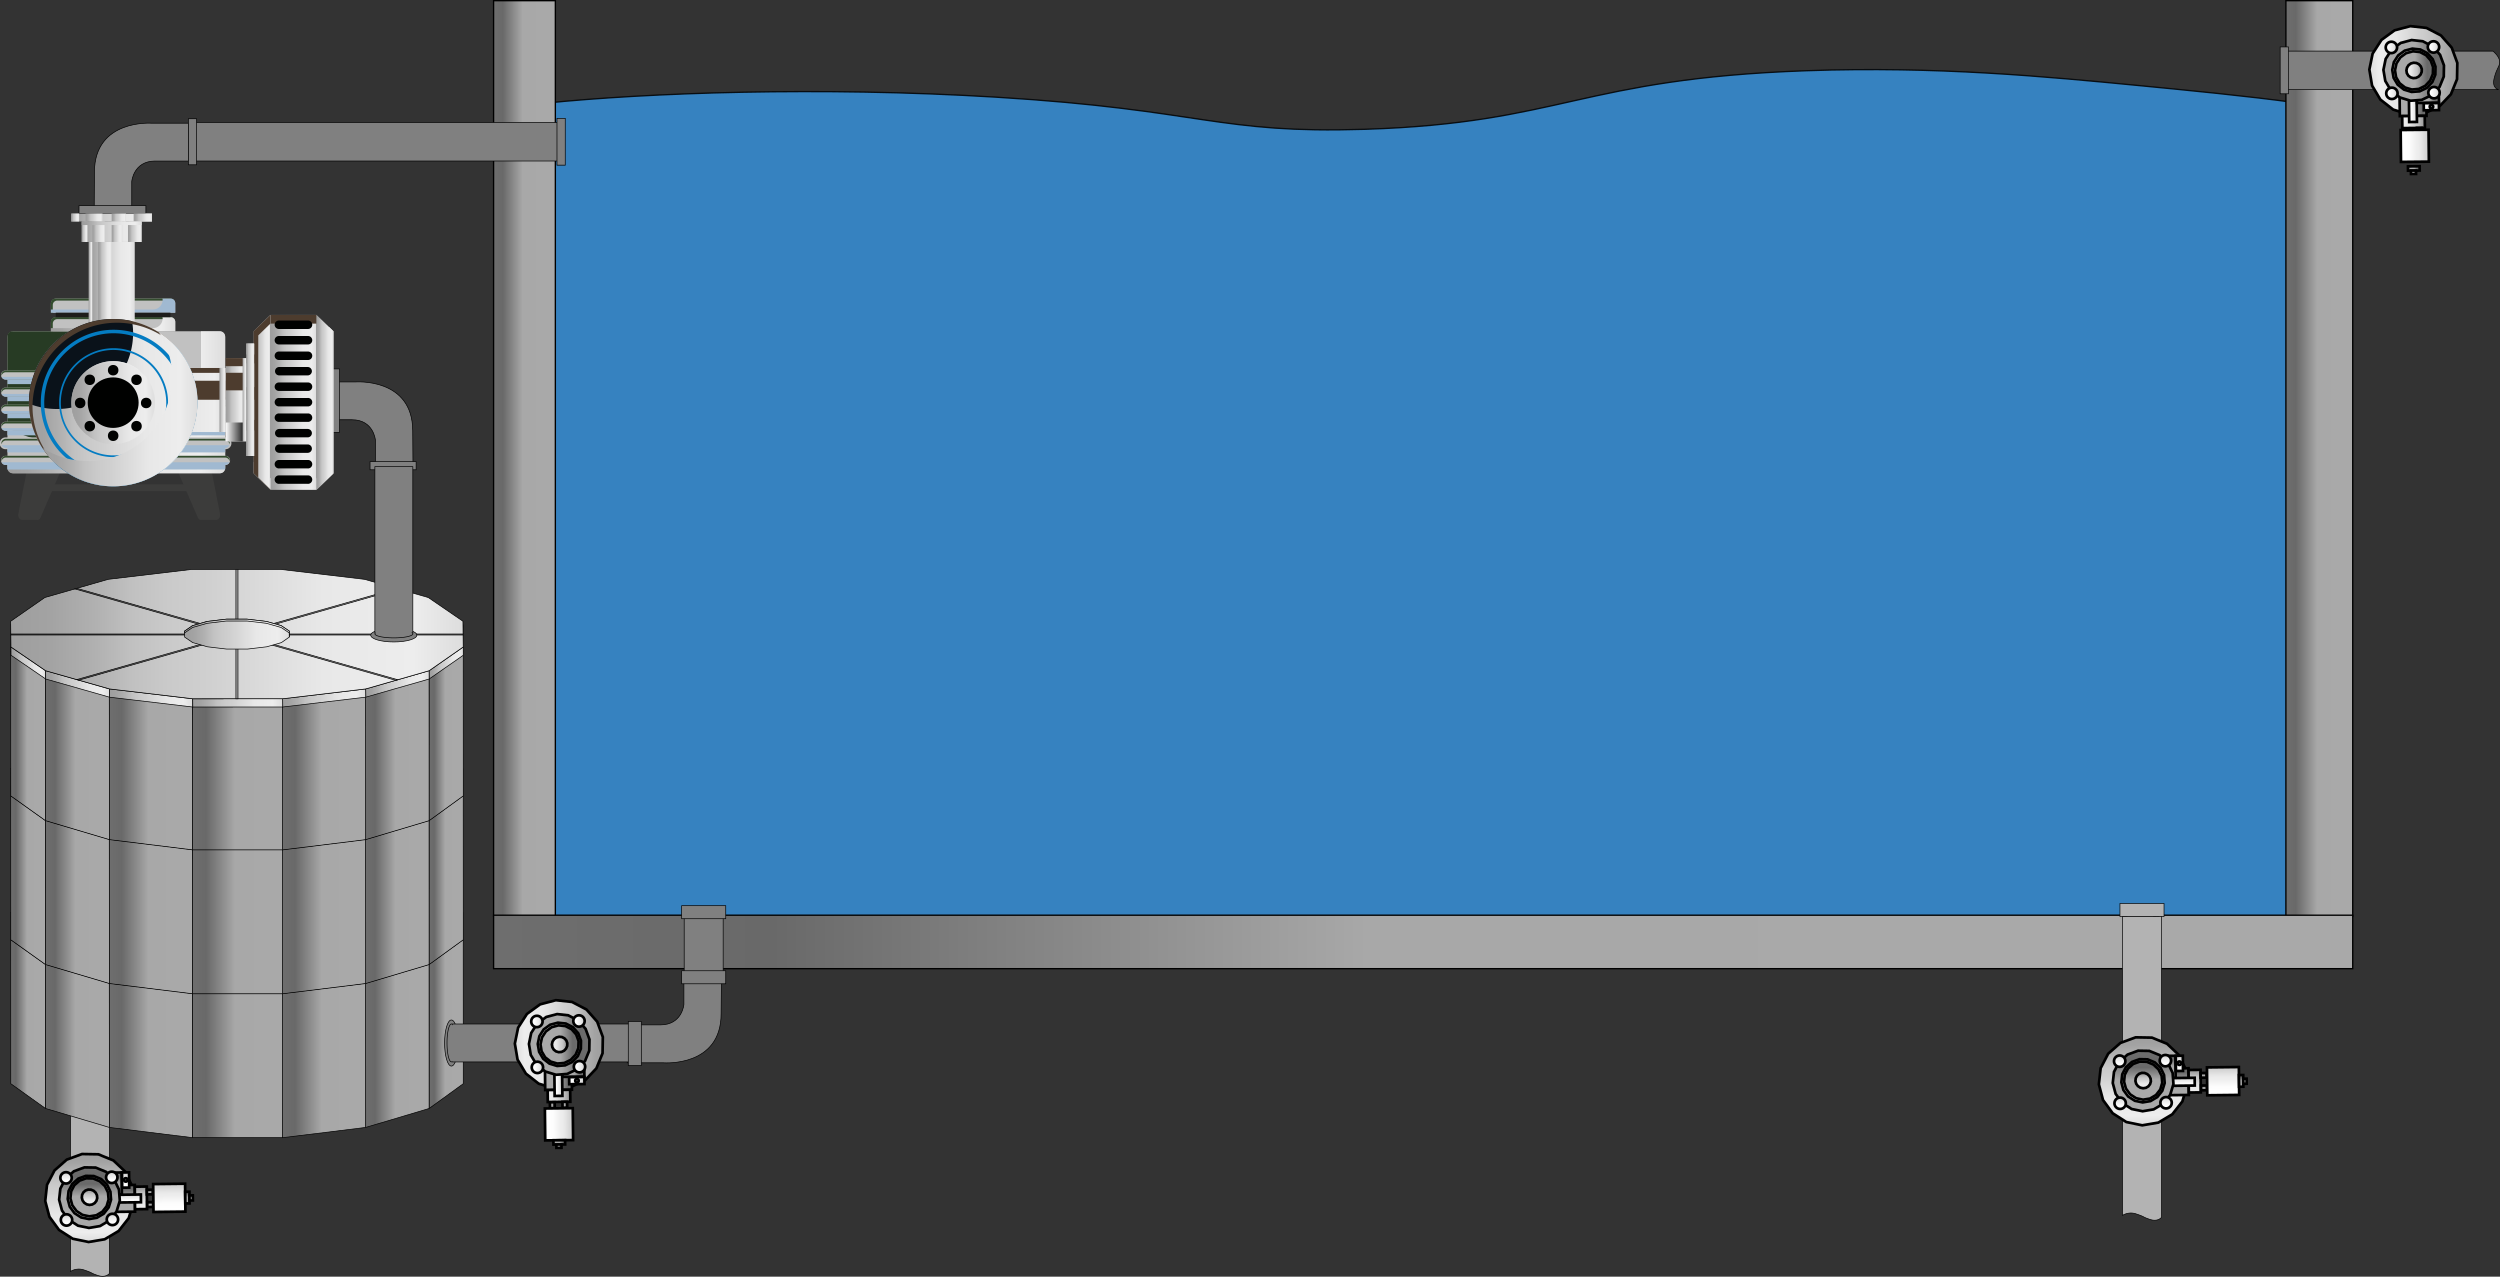 <svg xmlns="http://www.w3.org/2000/svg"
    xmlns:xlink="http://www.w3.org/1999/xlink" viewBox="0 0 922.12 470.89">
    <rect x="0" y="0" width="922.12" height="470.89" fill="#333333" stroke="none"/>
    <defs>
        <style>.cls-1{isolation:isolate;}.cls-2{fill:#b3b3b3;}.cls-10,.cls-100,.cls-101,.cls-102,.cls-103,.cls-104,.cls-105,.cls-106,.cls-107,.cls-108,.cls-109,.cls-11,.cls-110,.cls-111,.cls-112,.cls-113,.cls-114,.cls-115,.cls-116,.cls-117,.cls-118,.cls-119,.cls-12,.cls-120,.cls-121,.cls-122,.cls-123,.cls-124,.cls-125,.cls-126,.cls-127,.cls-128,.cls-129,.cls-13,.cls-130,.cls-131,.cls-132,.cls-133,.cls-134,.cls-135,.cls-136,.cls-137,.cls-138,.cls-139,.cls-14,.cls-140,.cls-141,.cls-142,.cls-143,.cls-144,.cls-145,.cls-146,.cls-147,.cls-148,.cls-149,.cls-15,.cls-150,.cls-151,.cls-152,.cls-153,.cls-154,.cls-155,.cls-156,.cls-157,.cls-158,.cls-159,.cls-16,.cls-160,.cls-161,.cls-162,.cls-163,.cls-164,.cls-165,.cls-166,.cls-167,.cls-168,.cls-169,.cls-17,.cls-170,.cls-171,.cls-172,.cls-173,.cls-174,.cls-175,.cls-176,.cls-18,.cls-19,.cls-2,.cls-20,.cls-21,.cls-22,.cls-23,.cls-24,.cls-25,.cls-26,.cls-27,.cls-28,.cls-29,.cls-3,.cls-30,.cls-31,.cls-32,.cls-33,.cls-34,.cls-35,.cls-36,.cls-37,.cls-38,.cls-39,.cls-4,.cls-40,.cls-41,.cls-42,.cls-5,.cls-6,.cls-7,.cls-8,.cls-9,.cls-97,.cls-98,.cls-99{stroke:#000;}.cls-10,.cls-100,.cls-101,.cls-102,.cls-103,.cls-104,.cls-105,.cls-106,.cls-107,.cls-108,.cls-109,.cls-11,.cls-110,.cls-111,.cls-112,.cls-113,.cls-114,.cls-115,.cls-116,.cls-117,.cls-118,.cls-119,.cls-12,.cls-120,.cls-121,.cls-122,.cls-123,.cls-124,.cls-125,.cls-126,.cls-127,.cls-128,.cls-129,.cls-13,.cls-130,.cls-131,.cls-132,.cls-133,.cls-134,.cls-135,.cls-136,.cls-137,.cls-138,.cls-139,.cls-14,.cls-140,.cls-141,.cls-142,.cls-143,.cls-144,.cls-145,.cls-146,.cls-147,.cls-148,.cls-149,.cls-15,.cls-150,.cls-151,.cls-152,.cls-153,.cls-154,.cls-155,.cls-156,.cls-157,.cls-158,.cls-159,.cls-16,.cls-160,.cls-161,.cls-162,.cls-163,.cls-164,.cls-165,.cls-166,.cls-167,.cls-168,.cls-169,.cls-17,.cls-170,.cls-171,.cls-172,.cls-173,.cls-174,.cls-175,.cls-176,.cls-18,.cls-19,.cls-2,.cls-20,.cls-21,.cls-22,.cls-23,.cls-24,.cls-25,.cls-26,.cls-27,.cls-28,.cls-29,.cls-3,.cls-30,.cls-31,.cls-32,.cls-33,.cls-34,.cls-35,.cls-36,.cls-37,.cls-38,.cls-39,.cls-4,.cls-40,.cls-41,.cls-42,.cls-5,.cls-58,.cls-6,.cls-7,.cls-8,.cls-9,.cls-97,.cls-98,.cls-99{stroke-miterlimit:10;}.cls-10,.cls-11,.cls-12,.cls-13,.cls-14,.cls-15,.cls-16,.cls-17,.cls-18,.cls-19,.cls-2,.cls-20,.cls-21,.cls-22,.cls-23,.cls-24,.cls-25,.cls-26,.cls-27,.cls-28,.cls-29,.cls-30,.cls-31,.cls-32,.cls-33,.cls-34,.cls-35,.cls-36,.cls-37,.cls-38,.cls-39,.cls-40,.cls-41,.cls-42,.cls-7,.cls-8,.cls-9{stroke-width:0.25px;}.cls-3{fill:#368fd8;opacity:0.85;}.cls-3,.cls-4,.cls-5,.cls-6{stroke-width:0.5px;}.cls-3,.cls-47,.cls-53,.cls-55,.cls-56,.cls-65,.cls-66,.cls-71,.cls-72,.cls-76,.cls-77,.cls-80,.cls-84,.cls-92,.cls-93{mix-blend-mode:screen;}.cls-4{fill:url(#New_Gradient_Swatch_4);}.cls-5{fill:url(#New_Gradient_Swatch_4-2);}.cls-6{fill:url(#New_Gradient_Swatch_4-3);}.cls-7{fill:url(#New_Gradient_Swatch_4-4);}.cls-8{fill:url(#New_Gradient_Swatch_4-5);}.cls-9{fill:url(#New_Gradient_Swatch_4-6);}.cls-10{fill:url(#New_Gradient_Swatch_4-7);}.cls-11{fill:url(#New_Gradient_Swatch_4-8);}.cls-12{fill:url(#New_Gradient_Swatch_4-9);}.cls-13{fill:url(#New_Gradient_Swatch_4-10);}.cls-14{fill:url(#New_Gradient_Swatch_4-11);}.cls-15{fill:url(#New_Gradient_Swatch_4-12);}.cls-16{fill:url(#New_Gradient_Swatch_4-13);}.cls-17{fill:url(#New_Gradient_Swatch_4-14);}.cls-18{fill:url(#New_Gradient_Swatch_4-15);}.cls-19{fill:url(#New_Gradient_Swatch_4-16);}.cls-20{fill:url(#New_Gradient_Swatch_4-17);}.cls-21{fill:url(#New_Gradient_Swatch_4-18);}.cls-22{fill:url(#New_Gradient_Swatch_4-19);}.cls-23{fill:url(#New_Gradient_Swatch_4-20);}.cls-24{fill:url(#New_Gradient_Swatch_4-21);}.cls-25{fill:url(#New_Gradient_Swatch_4-22);}.cls-26{fill:url(#New_Gradient_Swatch_4-23);}.cls-27{fill:url(#New_Gradient_Swatch_4-24);}.cls-28{fill:url(#New_Gradient_Swatch_4-25);}.cls-29{fill:url(#New_Gradient_Swatch_4-26);}.cls-30{fill:url(#New_Gradient_Swatch_4-27);}.cls-31{fill:url(#New_Gradient_Swatch_2);}.cls-32{fill:url(#New_Gradient_Swatch_2-2);}.cls-33{fill:url(#New_Gradient_Swatch_2-3);}.cls-34{fill:url(#New_Gradient_Swatch_2-4);}.cls-35{fill:url(#New_Gradient_Swatch_2-5);}.cls-36{fill:url(#New_Gradient_Swatch_2-6);}.cls-37{fill:url(#New_Gradient_Swatch_2-7);}.cls-38{fill:url(#New_Gradient_Swatch_2-8);}.cls-39{fill:url(#New_Gradient_Swatch_4-28);}.cls-40{fill:url(#New_Gradient_Swatch_2-9);}.cls-41{fill:url(#New_Gradient_Swatch_2-10);}.cls-42{fill:gray;}.cls-43{fill:#3c3c3b;}.cls-44,.cls-45{fill:url(#New_Gradient_Swatch_2-11);}.cls-45,.cls-46,.cls-49,.cls-51,.cls-54,.cls-57,.cls-59,.cls-63,.cls-67,.cls-69,.cls-70,.cls-74,.cls-75,.cls-78,.cls-82,.cls-87,.cls-88,.cls-90,.cls-91,.cls-94,.cls-95,.cls-96{mix-blend-mode:multiply;}.cls-46{fill:url(#New_Gradient_Swatch_2-13);}.cls-47{fill:#4d3c2e;}.cls-48{fill:url(#New_Gradient_Swatch_2-14);}.cls-49{fill:url(#New_Gradient_Swatch_2-15);}.cls-50{fill:url(#New_Gradient_Swatch_2-16);}.cls-51{fill:url(#New_Gradient_Swatch_2-17);}.cls-52,.cls-58{fill:#c1c1c1;}.cls-53{fill:#273b24;}.cls-54,.cls-55{fill:url(#New_Gradient_Swatch_2-18);}.cls-56{fill:#334d2e;}.cls-57{fill:#a0b9d1;}.cls-58{stroke:#c1c1c1;}.cls-59{fill:url(#New_Gradient_Swatch_2-20);}.cls-60{fill:#1d1d1b;}.cls-61{fill:#000100;}.cls-62{fill:url(#New_Gradient_Swatch_2-21);}.cls-63{fill:url(#New_Gradient_Swatch_2-22);}.cls-64,.cls-67{fill:url(#New_Gradient_Swatch_2-23);}.cls-65{fill:url(#New_Gradient_Swatch_2-24);}.cls-66{fill:url(#New_Gradient_Swatch_2-25);}.cls-68{fill:url(#New_Gradient_Swatch_2-27);}.cls-69{fill:url(#New_Gradient_Swatch_2-28);}.cls-70{fill:url(#New_Gradient_Swatch_2-29);}.cls-71{fill:url(#New_Gradient_Swatch_2-30);}.cls-72{fill:url(#New_Gradient_Swatch_2-31);}.cls-73{fill:url(#New_Gradient_Swatch_2-32);}.cls-74{fill:url(#New_Gradient_Swatch_2-33);}.cls-75{fill:url(#New_Gradient_Swatch_2-34);}.cls-76{fill:url(#New_Gradient_Swatch_2-35);}.cls-77{fill:url(#New_Gradient_Swatch_2-36);}.cls-78{fill:url(#New_Gradient_Swatch_2-37);}.cls-79{fill:url(#New_Gradient_Swatch_2-38);}.cls-80{fill:#0a121a;}.cls-81{fill:#0a6ba7;}.cls-82{fill:#047cc2;}.cls-83{fill:url(#New_Gradient_Swatch_2-39);}.cls-85{fill:url(#New_Gradient_Swatch_2-40);}.cls-86{fill:url(#New_Gradient_Swatch_2-41);}.cls-87{fill:url(#linear-gradient);}.cls-88{fill:url(#New_Gradient_Swatch_2-42);}.cls-89{fill:url(#New_Gradient_Swatch_2-43);}.cls-90{fill:url(#New_Gradient_Swatch_2-44);}.cls-91{fill:url(#New_Gradient_Swatch_2-45);}.cls-92{fill:url(#New_Gradient_Swatch_2-46);}.cls-93{fill:url(#New_Gradient_Swatch_2-47);}.cls-94{fill:url(#New_Gradient_Swatch_2-48);}.cls-95{fill:url(#New_Gradient_Swatch_2-49);}.cls-96{fill:url(#New_Gradient_Swatch_2-50);}.cls-97{fill:url(#New_Gradient_Swatch_6);}.cls-98{fill:url(#New_Gradient_Swatch_5);}.cls-99{fill:url(#New_Gradient_Swatch_6-2);}.cls-100{fill:url(#New_Gradient_Swatch_1);}.cls-101{fill:url(#New_Gradient_Swatch_5-2);}.cls-102{fill:url(#New_Gradient_Swatch_5-3);}.cls-103{fill:url(#New_Gradient_Swatch_1-2);}.cls-104{fill:url(#New_Gradient_Swatch_5-4);}.cls-105{fill:url(#New_Gradient_Swatch_6-3);}.cls-106{fill:url(#New_Gradient_Swatch_5-5);}.cls-107{fill:url(#New_Gradient_Swatch_1-3);}.cls-108{fill:url(#New_Gradient_Swatch_5-6);}.cls-109{fill:url(#New_Gradient_Swatch_6-4);}.cls-110{fill:url(#New_Gradient_Swatch_5-7);}.cls-111{fill:url(#New_Gradient_Swatch_6-5);}.cls-112{fill:url(#New_Gradient_Swatch_1-4);}.cls-113{fill:url(#New_Gradient_Swatch_1-5);}.cls-114{fill:url(#New_Gradient_Swatch_1-6);}.cls-115{fill:url(#New_Gradient_Swatch_1-7);}.cls-116{fill:url(#New_Gradient_Swatch_5-8);}.cls-117{fill:url(#New_Gradient_Swatch_6-6);}.cls-118{fill:url(#New_Gradient_Swatch_5-9);}.cls-119{fill:url(#New_Gradient_Swatch_6-7);}.cls-120{fill:url(#New_Gradient_Swatch_1-8);}.cls-121{fill:url(#New_Gradient_Swatch_5-10);}.cls-122{fill:url(#New_Gradient_Swatch_5-11);}.cls-123{fill:url(#New_Gradient_Swatch_1-9);}.cls-124{fill:url(#New_Gradient_Swatch_5-12);}.cls-125{fill:url(#New_Gradient_Swatch_6-8);}.cls-126{fill:url(#New_Gradient_Swatch_5-13);}.cls-127{fill:url(#New_Gradient_Swatch_1-10);}.cls-128{fill:url(#New_Gradient_Swatch_5-14);}.cls-129{fill:url(#New_Gradient_Swatch_6-9);}.cls-130{fill:url(#New_Gradient_Swatch_5-15);}.cls-131{fill:url(#New_Gradient_Swatch_6-10);}.cls-132{fill:url(#New_Gradient_Swatch_1-11);}.cls-133{fill:url(#New_Gradient_Swatch_1-12);}.cls-134{fill:url(#New_Gradient_Swatch_1-13);}.cls-135{fill:url(#New_Gradient_Swatch_1-14);}.cls-136{fill:url(#New_Gradient_Swatch_5-16);}.cls-137{fill:url(#New_Gradient_Swatch_6-11);}.cls-138{fill:url(#New_Gradient_Swatch_5-17);}.cls-139{fill:url(#New_Gradient_Swatch_6-12);}.cls-140{fill:url(#New_Gradient_Swatch_1-15);}.cls-141{fill:url(#New_Gradient_Swatch_5-18);}.cls-142{fill:url(#New_Gradient_Swatch_5-19);}.cls-143{fill:url(#New_Gradient_Swatch_1-16);}.cls-144{fill:url(#New_Gradient_Swatch_5-20);}.cls-145{fill:url(#New_Gradient_Swatch_6-13);}.cls-146{fill:url(#New_Gradient_Swatch_5-21);}.cls-147{fill:url(#New_Gradient_Swatch_1-17);}.cls-148{fill:url(#New_Gradient_Swatch_5-22);}.cls-149{fill:url(#New_Gradient_Swatch_6-14);}.cls-150{fill:url(#New_Gradient_Swatch_5-23);}.cls-151{fill:url(#New_Gradient_Swatch_6-15);}.cls-152{fill:url(#New_Gradient_Swatch_1-18);}.cls-153{fill:url(#New_Gradient_Swatch_1-19);}.cls-154{fill:url(#New_Gradient_Swatch_1-20);}.cls-155{fill:url(#New_Gradient_Swatch_1-21);}.cls-156{fill:url(#New_Gradient_Swatch_5-24);}.cls-157{fill:url(#New_Gradient_Swatch_6-16);}.cls-158{fill:url(#New_Gradient_Swatch_5-25);}.cls-159{fill:url(#New_Gradient_Swatch_6-17);}.cls-160{fill:url(#New_Gradient_Swatch_1-22);}.cls-161{fill:url(#New_Gradient_Swatch_5-26);}.cls-162{fill:url(#New_Gradient_Swatch_5-27);}.cls-163{fill:url(#New_Gradient_Swatch_1-23);}.cls-164{fill:url(#New_Gradient_Swatch_5-28);}.cls-165{fill:url(#New_Gradient_Swatch_6-18);}.cls-166{fill:url(#New_Gradient_Swatch_5-29);}.cls-167{fill:url(#New_Gradient_Swatch_1-24);}.cls-168{fill:url(#New_Gradient_Swatch_5-30);}.cls-169{fill:url(#New_Gradient_Swatch_6-19);}.cls-170{fill:url(#New_Gradient_Swatch_5-31);}.cls-171{fill:url(#New_Gradient_Swatch_6-20);}.cls-172{fill:url(#New_Gradient_Swatch_1-25);}.cls-173{fill:url(#New_Gradient_Swatch_1-26);}.cls-174{fill:url(#New_Gradient_Swatch_1-27);}.cls-175{fill:url(#New_Gradient_Swatch_1-28);}.cls-176{fill:url(#New_Gradient_Swatch_5-32);}</style>
        <linearGradient id="New_Gradient_Swatch_4" x1="182.06" y1="169.12" x2="204.84" y2="169.12" gradientUnits="userSpaceOnUse">
            <stop offset="0" stop-color="#6e6e6e"/>
            <stop offset="0.15" stop-color="#696969"/>
            <stop offset="0.35" stop-color="#909090"/>
            <stop offset="0.47" stop-color="#a8a8a8"/>
            <stop offset="0.89" stop-color="#a9a9a9"/>
        </linearGradient>
        <linearGradient id="New_Gradient_Swatch_4-2" x1="843.15" y1="169.12" x2="867.8" y2="169.12" xlink:href="#New_Gradient_Swatch_4"/>
        <linearGradient id="New_Gradient_Swatch_4-3" x1="182.06" y1="347.43" x2="867.8" y2="347.43" xlink:href="#New_Gradient_Swatch_4"/>
        <linearGradient id="New_Gradient_Swatch_4-4" x1="158.26" y1="377.67" x2="170.88" y2="377.67" xlink:href="#New_Gradient_Swatch_4"/>
        <linearGradient id="New_Gradient_Swatch_4-5" x1="3.95" y1="377.67" x2="16.78" y2="377.67" xlink:href="#New_Gradient_Swatch_4"/>
        <linearGradient id="New_Gradient_Swatch_4-6" x1="134.86" y1="385.73" x2="158.28" y2="385.73" xlink:href="#New_Gradient_Swatch_4"/>
        <linearGradient id="New_Gradient_Swatch_4-7" x1="16.76" y1="385.73" x2="40.34" y2="385.73" xlink:href="#New_Gradient_Swatch_4"/>
        <linearGradient id="New_Gradient_Swatch_4-8" x1="104.23" y1="391.12" x2="134.89" y2="391.12" xlink:href="#New_Gradient_Swatch_4"/>
        <linearGradient id="New_Gradient_Swatch_4-9" x1="40.32" y1="391.12" x2="71.05" y2="391.12" xlink:href="#New_Gradient_Swatch_4"/>
        <linearGradient id="New_Gradient_Swatch_4-10" x1="71.03" y1="393.01" x2="104.25" y2="393.01" xlink:href="#New_Gradient_Swatch_4"/>
        <linearGradient id="New_Gradient_Swatch_4-11" x1="3.84" y1="341.54" x2="170.86" y2="341.54" xlink:href="#New_Gradient_Swatch_4"/>
        <linearGradient id="New_Gradient_Swatch_4-12" x1="158.26" y1="324.6" x2="170.88" y2="324.6" xlink:href="#New_Gradient_Swatch_4"/>
        <linearGradient id="New_Gradient_Swatch_4-13" x1="3.95" y1="324.6" x2="16.78" y2="324.6" xlink:href="#New_Gradient_Swatch_4"/>
        <linearGradient id="New_Gradient_Swatch_4-14" x1="134.86" y1="332.66" x2="158.28" y2="332.66" xlink:href="#New_Gradient_Swatch_4"/>
        <linearGradient id="New_Gradient_Swatch_4-15" x1="16.76" y1="332.66" x2="40.34" y2="332.66" xlink:href="#New_Gradient_Swatch_4"/>
        <linearGradient id="New_Gradient_Swatch_4-16" x1="104.23" y1="338.05" x2="134.89" y2="338.05" xlink:href="#New_Gradient_Swatch_4"/>
        <linearGradient id="New_Gradient_Swatch_4-17" x1="40.32" y1="338.05" x2="71.05" y2="338.05" xlink:href="#New_Gradient_Swatch_4"/>
        <linearGradient id="New_Gradient_Swatch_4-18" x1="71.03" y1="339.94" x2="104.25" y2="339.94" xlink:href="#New_Gradient_Swatch_4"/>
        <linearGradient id="New_Gradient_Swatch_4-19" x1="3.84" y1="288.47" x2="170.86" y2="288.47" xlink:href="#New_Gradient_Swatch_4"/>
        <linearGradient id="New_Gradient_Swatch_4-20" x1="158.26" y1="271.52" x2="170.88" y2="271.52" xlink:href="#New_Gradient_Swatch_4"/>
        <linearGradient id="New_Gradient_Swatch_4-21" x1="3.95" y1="271.52" x2="16.78" y2="271.52" xlink:href="#New_Gradient_Swatch_4"/>
        <linearGradient id="New_Gradient_Swatch_4-22" x1="134.86" y1="279.59" x2="158.28" y2="279.59" xlink:href="#New_Gradient_Swatch_4"/>
        <linearGradient id="New_Gradient_Swatch_4-23" x1="16.76" y1="279.59" x2="40.34" y2="279.59" xlink:href="#New_Gradient_Swatch_4"/>
        <linearGradient id="New_Gradient_Swatch_4-24" x1="104.23" y1="284.97" x2="134.89" y2="284.97" xlink:href="#New_Gradient_Swatch_4"/>
        <linearGradient id="New_Gradient_Swatch_4-25" x1="40.32" y1="284.98" x2="71.05" y2="284.98" xlink:href="#New_Gradient_Swatch_4"/>
        <linearGradient id="New_Gradient_Swatch_4-26" x1="71.03" y1="286.87" x2="104.25" y2="286.87" xlink:href="#New_Gradient_Swatch_4"/>
        <linearGradient id="New_Gradient_Swatch_4-27" x1="3.84" y1="235.4" x2="170.86" y2="235.4" xlink:href="#New_Gradient_Swatch_4"/>
        <linearGradient id="New_Gradient_Swatch_2" x1="158.27" y1="244.54" x2="170.88" y2="244.54" gradientUnits="userSpaceOnUse">
            <stop offset="0" stop-color="#9e9e9e"/>
            <stop offset="0.09" stop-color="#a3a3a3"/>
            <stop offset="0.19" stop-color="#b1b1b1"/>
            <stop offset="0.27" stop-color="#c1c1c1"/>
            <stop offset="0.35" stop-color="#cacaca"/>
            <stop offset="0.44" stop-color="#d0d0d0"/>
            <stop offset="0.69" stop-color="#e8e8e8"/>
            <stop offset="0.89" stop-color="#ededed"/>
            <stop offset="1" stop-color="#ddd"/>
        </linearGradient>
        <linearGradient id="New_Gradient_Swatch_2-2" x1="4.04" y1="244.54" x2="16.86" y2="244.54" xlink:href="#New_Gradient_Swatch_2"/>
        <linearGradient id="New_Gradient_Swatch_2-3" x1="134.88" y1="252.28" x2="158.29" y2="252.28" xlink:href="#New_Gradient_Swatch_2"/>
        <linearGradient id="New_Gradient_Swatch_2-4" x1="16.84" y1="252.28" x2="40.41" y2="252.28" xlink:href="#New_Gradient_Swatch_2"/>
        <linearGradient id="New_Gradient_Swatch_2-5" x1="104.26" y1="257.44" x2="134.9" y2="257.44" xlink:href="#New_Gradient_Swatch_2"/>
        <linearGradient id="New_Gradient_Swatch_2-6" x1="40.39" y1="257.45" x2="71.11" y2="257.45" xlink:href="#New_Gradient_Swatch_2"/>
        <linearGradient id="New_Gradient_Swatch_2-7" x1="71.08" y1="259.26" x2="104.28" y2="259.26" xlink:href="#New_Gradient_Swatch_2"/>
        <linearGradient id="New_Gradient_Swatch_2-8" x1="3.93" y1="233.89" x2="170.86" y2="233.89" xlink:href="#New_Gradient_Swatch_2"/>
        <linearGradient id="New_Gradient_Swatch_4-28" x1="3.99" y1="233.89" x2="170.81" y2="233.89" xlink:href="#New_Gradient_Swatch_4"/>
        <linearGradient id="New_Gradient_Swatch_2-9" x1="68.09" y1="233.89" x2="106.7" y2="233.89" xlink:href="#New_Gradient_Swatch_2"/>
        <linearGradient id="New_Gradient_Swatch_2-10" x1="403.1" y1="558.91" x2="441.7" y2="558.91" xlink:href="#New_Gradient_Swatch_2"/>
        <linearGradient id="New_Gradient_Swatch_2-11" x1="99.75" y1="148.38" x2="116.78" y2="148.38" xlink:href="#New_Gradient_Swatch_2"/>
        <linearGradient id="New_Gradient_Swatch_2-13" x1="99.75" y1="178.5" x2="116.78" y2="178.5" xlink:href="#New_Gradient_Swatch_2"/>
        <linearGradient id="New_Gradient_Swatch_2-14" x1="93.55" y1="148.38" x2="99.75" y2="148.38" xlink:href="#New_Gradient_Swatch_2"/>
        <linearGradient id="New_Gradient_Swatch_2-15" x1="93.55" y1="175.49" x2="99.75" y2="175.49" xlink:href="#New_Gradient_Swatch_2"/>
        <linearGradient id="New_Gradient_Swatch_2-16" x1="116.78" y1="148.38" x2="122.99" y2="148.38" xlink:href="#New_Gradient_Swatch_2"/>
        <linearGradient id="New_Gradient_Swatch_2-17" x1="451.79" y1="477.78" x2="458" y2="477.78" xlink:href="#New_Gradient_Swatch_2"/>
        <linearGradient id="New_Gradient_Swatch_2-18" x1="337.76" y1="475.6" x2="418.06" y2="475.6" xlink:href="#New_Gradient_Swatch_2"/>
        <linearGradient id="New_Gradient_Swatch_2-20" x1="353.79" y1="446.82" x2="399.65" y2="446.82" xlink:href="#New_Gradient_Swatch_2"/>
        <linearGradient id="New_Gradient_Swatch_2-21" x1="381.46" y1="474.75" x2="418.21" y2="474.75" gradientTransform="translate(-74.92 874.59) rotate(-90)" xlink:href="#New_Gradient_Swatch_2"/>
        <linearGradient id="New_Gradient_Swatch_2-22" x1="381.46" y1="474.75" x2="418.21" y2="474.75" xlink:href="#New_Gradient_Swatch_2"/>
        <linearGradient id="New_Gradient_Swatch_2-23" x1="32.75" y1="111.81" x2="49.71" y2="111.81" xlink:href="#New_Gradient_Swatch_2"/>
        <linearGradient id="New_Gradient_Swatch_2-24" x1="36.14" y1="106.32" x2="41.17" y2="106.32" xlink:href="#New_Gradient_Swatch_2"/>
        <linearGradient id="New_Gradient_Swatch_2-25" x1="32.75" y1="111.67" x2="34.05" y2="111.67" xlink:href="#New_Gradient_Swatch_2"/>
        <linearGradient id="New_Gradient_Swatch_2-27" x1="365.14" y1="412.69" x2="387.21" y2="412.69" gradientTransform="translate(788.87 36.51) rotate(90)" xlink:href="#New_Gradient_Swatch_2"/>
        <linearGradient id="New_Gradient_Swatch_2-28" x1="382.2" y1="412.69" x2="387.21" y2="412.69" gradientTransform="translate(797.4 27.98) rotate(90)" xlink:href="#New_Gradient_Swatch_2"/>
        <linearGradient id="New_Gradient_Swatch_2-29" x1="376.18" y1="412.69" x2="380.13" y2="412.69" gradientTransform="translate(790.85 34.54) rotate(90)" xlink:href="#New_Gradient_Swatch_2"/>
        <linearGradient id="New_Gradient_Swatch_2-30" x1="365.14" y1="412.69" x2="367.29" y2="412.69" gradientTransform="translate(778.91 46.47) rotate(90)" xlink:href="#New_Gradient_Swatch_2"/>
        <linearGradient id="New_Gradient_Swatch_2-31" x1="369.04" y1="412.69" x2="373.69" y2="412.69" gradientTransform="translate(784.06 41.33) rotate(90)" xlink:href="#New_Gradient_Swatch_2"/>
        <linearGradient id="New_Gradient_Swatch_2-32" x1="361.29" y1="407.46" x2="391.07" y2="407.46" gradientTransform="translate(783.64 31.28) rotate(90)" xlink:href="#New_Gradient_Swatch_2"/>
        <linearGradient id="New_Gradient_Swatch_2-33" x1="384.31" y1="407.46" x2="391.07" y2="407.46" gradientTransform="translate(795.15 19.77) rotate(90)" xlink:href="#New_Gradient_Swatch_2"/>
        <linearGradient id="New_Gradient_Swatch_2-34" x1="376.18" y1="407.46" x2="381.51" y2="407.46" gradientTransform="translate(786.3 28.61) rotate(90)" xlink:href="#New_Gradient_Swatch_2"/>
        <linearGradient id="New_Gradient_Swatch_2-35" x1="361.29" y1="407.46" x2="364.19" y2="407.46" gradientTransform="translate(770.2 44.72) rotate(90)" xlink:href="#New_Gradient_Swatch_2"/>
        <linearGradient id="New_Gradient_Swatch_2-36" x1="366.54" y1="407.46" x2="372.83" y2="407.46" gradientTransform="translate(777.14 37.77) rotate(90)" xlink:href="#New_Gradient_Swatch_2"/>
        <linearGradient id="New_Gradient_Swatch_2-37" x1="30.14" y1="82.35" x2="52.21" y2="82.35" xlink:href="#New_Gradient_Swatch_2"/>
        <linearGradient id="New_Gradient_Swatch_2-38" x1="10.66" y1="148.52" x2="72.81" y2="148.52" xlink:href="#New_Gradient_Swatch_2"/>
        <linearGradient id="New_Gradient_Swatch_2-39" x1="26.31" y1="148.52" x2="57.17" y2="148.52" xlink:href="#New_Gradient_Swatch_2"/>
        <linearGradient id="New_Gradient_Swatch_2-40" x1="361.32" y1="473.19" x2="388.7" y2="473.19" xlink:href="#New_Gradient_Swatch_2"/>
        <linearGradient id="New_Gradient_Swatch_2-41" x1="83.2" y1="147.45" x2="90.81" y2="147.45" xlink:href="#New_Gradient_Swatch_2"/>
        <linearGradient id="linear-gradient" x1="83.2" y1="159.33" x2="90.81" y2="159.33" gradientUnits="userSpaceOnUse">
            <stop offset="0" stop-color="#fff"/>
            <stop offset="1"/>
        </linearGradient>
        <linearGradient id="New_Gradient_Swatch_2-42" x1="83.2" y1="150.2" x2="90.81" y2="150.2" xlink:href="#New_Gradient_Swatch_2"/>
        <linearGradient id="New_Gradient_Swatch_2-43" x1="90.81" y1="147.45" x2="93.75" y2="147.45" xlink:href="#New_Gradient_Swatch_2"/>
        <linearGradient id="New_Gradient_Swatch_2-44" x1="90.81" y1="163.48" x2="93.75" y2="163.48" xlink:href="#New_Gradient_Swatch_2"/>
        <linearGradient id="New_Gradient_Swatch_2-45" x1="90.81" y1="151.16" x2="93.75" y2="151.16" xlink:href="#New_Gradient_Swatch_2"/>
        <linearGradient id="New_Gradient_Swatch_2-46" x1="90.81" y1="128.73" x2="93.75" y2="128.73" xlink:href="#New_Gradient_Swatch_2"/>
        <linearGradient id="New_Gradient_Swatch_2-47" x1="90.81" y1="138.4" x2="93.75" y2="138.4" xlink:href="#New_Gradient_Swatch_2"/>
        <linearGradient id="New_Gradient_Swatch_2-48" x1="424.5" y1="474.67" x2="425.82" y2="474.67" gradientTransform="translate(-49.51 899.83) rotate(-90)" xlink:href="#New_Gradient_Swatch_2"/>
        <linearGradient id="New_Gradient_Swatch_2-49" x1="350.67" y1="478.19" x2="407.9" y2="478.19" xlink:href="#New_Gradient_Swatch_2"/>
        <linearGradient id="New_Gradient_Swatch_2-50" x1="80.94" y1="147.53" x2="83.2" y2="147.53" xlink:href="#New_Gradient_Swatch_2"/>
        <linearGradient id="New_Gradient_Swatch_6" x1="1562.03" y1="88.78" x2="1594.51" y2="88.78" gradientTransform="translate(103.92 -1137.3) rotate(89.35)" gradientUnits="userSpaceOnUse">
            <stop offset="0" stop-color="#9e9e9e"/>
            <stop offset="0.09" stop-color="#a3a3a3"/>
            <stop offset="0.19" stop-color="#b1b1b1"/>
            <stop offset="0.27" stop-color="#c1c1c1"/>
            <stop offset="0.35" stop-color="#cacaca"/>
            <stop offset="0.44" stop-color="#d0d0d0"/>
            <stop offset="0.69" stop-color="#e8e8e8"/>
            <stop offset="0.89" stop-color="#ededed"/>
            <stop offset="1" stop-color="#ddd"/>
        </linearGradient>
        <linearGradient id="New_Gradient_Swatch_5" x1="1573.6" y1="75.72" x2="1583.45" y2="75.72" gradientTransform="translate(-1197.52 693.47)" xlink:href="#New_Gradient_Swatch_4"/>
        <linearGradient id="New_Gradient_Swatch_6-2" x1="1574.24" y1="69.76" x2="1582.56" y2="69.76" gradientTransform="translate(-1191.44 699.24)" xlink:href="#New_Gradient_Swatch_6"/>
        <linearGradient id="New_Gradient_Swatch_1" x1="1577.14" y1="73.83" x2="1580" y2="73.83" gradientTransform="translate(-1195.67 695.39)" gradientUnits="userSpaceOnUse">
            <stop offset="0" stop-color="#d1d1d1"/>
            <stop offset="0.12" stop-color="#d6d6d6"/>
            <stop offset="0.26" stop-color="#e4e4e4"/>
            <stop offset="0.27" stop-color="#e5e5e5"/>
            <stop offset="0.35" stop-color="#ebebeb"/>
            <stop offset="0.44" stop-color="#eee"/>
            <stop offset="0.69" stop-color="#fcfcfc"/>
            <stop offset="0.89" stop-color="#fff"/>
            <stop offset="1" stop-color="#f6f6f6"/>
        </linearGradient>
        <linearGradient id="New_Gradient_Swatch_5-2" x1="1575.41" y1="66.46" x2="1577.14" y2="66.46" gradientTransform="translate(-1186.04 700.38)" xlink:href="#New_Gradient_Swatch_4"/>
        <linearGradient id="New_Gradient_Swatch_5-3" x1="1580.02" y1="66.37" x2="1581.79" y2="66.37" gradientTransform="translate(-1190.52 705.11)" xlink:href="#New_Gradient_Swatch_4"/>
        <linearGradient id="New_Gradient_Swatch_1-2" x1="1573.36" y1="59.3" x2="1583.65" y2="59.3" gradientTransform="translate(-1181.08 709.69)" xlink:href="#New_Gradient_Swatch_1"/>
        <linearGradient id="New_Gradient_Swatch_5-4" x1="1576.33" y1="52.63" x2="1580.64" y2="52.63" gradientTransform="translate(-1174.39 716.27)" xlink:href="#New_Gradient_Swatch_4"/>
        <linearGradient id="New_Gradient_Swatch_6-3" x1="1577.69" y1="51.22" x2="1579.56" y2="51.22" gradientTransform="translate(-1173.13 717.8)" xlink:href="#New_Gradient_Swatch_6"/>
        <linearGradient id="New_Gradient_Swatch_5-5" x1="1568.95" y1="78.08" x2="1577.04" y2="78.08" gradientTransform="translate(-1194.41 685.61)" xlink:href="#New_Gradient_Swatch_4"/>
        <linearGradient id="New_Gradient_Swatch_1-3" x1="1568.95" y1="75.34" x2="1574.56" y2="75.34" gradientTransform="translate(-1190.45 687.09)" xlink:href="#New_Gradient_Swatch_1"/>
        <linearGradient id="New_Gradient_Swatch_5-6" x1="1566.98" y1="88.72" x2="1589.32" y2="88.72" gradientTransform="translate(103.92 -1137.3) rotate(89.35)" xlink:href="#New_Gradient_Swatch_4"/>
        <linearGradient id="New_Gradient_Swatch_6-4" x1="1570.11" y1="88.75" x2="1586.06" y2="88.75" xlink:href="#New_Gradient_Swatch_6"/>
        <linearGradient id="New_Gradient_Swatch_5-7" x1="1571" y1="88.7" x2="1585.06" y2="88.7" gradientTransform="translate(103.92 -1137.3) rotate(89.35)" xlink:href="#New_Gradient_Swatch_4"/>
        <linearGradient id="New_Gradient_Swatch_6-5" x1="1575.17" y1="88.69" x2="1580.84" y2="88.69" xlink:href="#New_Gradient_Swatch_6"/>
        <linearGradient id="New_Gradient_Swatch_1-4" x1="1568.66" y1="97.27" x2="1572.86" y2="97.27" gradientTransform="translate(103.92 -1137.3) rotate(89.35)" xlink:href="#New_Gradient_Swatch_1"/>
        <linearGradient id="New_Gradient_Swatch_1-5" x1="1584.19" y1="97.27" x2="1588.39" y2="97.27" gradientTransform="translate(103.92 -1137.3) rotate(89.35)" xlink:href="#New_Gradient_Swatch_1"/>
        <linearGradient id="New_Gradient_Swatch_1-6" x1="1584.19" y1="80.33" x2="1588.39" y2="80.33" gradientTransform="translate(103.92 -1137.3) rotate(89.35)" xlink:href="#New_Gradient_Swatch_1"/>
        <linearGradient id="New_Gradient_Swatch_1-7" x1="1568.66" y1="80.4" x2="1572.86" y2="80.4" gradientTransform="translate(103.92 -1137.3) rotate(89.35)" xlink:href="#New_Gradient_Swatch_1"/>
        <linearGradient id="New_Gradient_Swatch_5-8" x1="1571.11" y1="75.25" x2="1572.4" y2="75.25" gradientTransform="translate(103.92 -1137.3) rotate(89.35)" xlink:href="#New_Gradient_Swatch_4"/>
        <linearGradient id="New_Gradient_Swatch_6-6" x1="896.97" y1="492.11" x2="929.44" y2="492.11" gradientTransform="translate(1808.86 507.68) rotate(179.35)" xlink:href="#New_Gradient_Swatch_6"/>
        <linearGradient id="New_Gradient_Swatch_5-9" x1="908.53" y1="479.05" x2="918.38" y2="479.05" gradientTransform="translate(311.63 -112.88)" xlink:href="#New_Gradient_Swatch_4"/>
        <linearGradient id="New_Gradient_Swatch_6-7" x1="909.17" y1="473.09" x2="917.49" y2="473.09" gradientTransform="translate(311.94 -100.96)" xlink:href="#New_Gradient_Swatch_6"/>
        <linearGradient id="New_Gradient_Swatch_1-8" x1="912.07" y1="477.16" x2="914.93" y2="477.16" gradientTransform="translate(311.55 -109.09)" xlink:href="#New_Gradient_Swatch_1"/>
        <linearGradient id="New_Gradient_Swatch_5-10" x1="910.34" y1="469.79" x2="912.07" y2="469.79" gradientTransform="translate(316.22 -94.39)" xlink:href="#New_Gradient_Swatch_4"/>
        <linearGradient id="New_Gradient_Swatch_5-11" x1="914.95" y1="469.7" x2="916.72" y2="469.7" gradientTransform="translate(306.96 -94.14)" xlink:href="#New_Gradient_Swatch_4"/>
        <linearGradient id="New_Gradient_Swatch_1-9" x1="908.29" y1="462.63" x2="918.58" y2="462.63" gradientTransform="translate(311.84 -80.03)" xlink:href="#New_Gradient_Swatch_1"/>
        <linearGradient id="New_Gradient_Swatch_5-12" x1="911.26" y1="455.96" x2="915.57" y2="455.96" gradientTransform="translate(311.96 -66.69)" xlink:href="#New_Gradient_Swatch_4"/>
        <linearGradient id="New_Gradient_Swatch_6-8" x1="912.62" y1="454.55" x2="914.5" y2="454.55" gradientTransform="translate(311.69 -63.88)" xlink:href="#New_Gradient_Swatch_6"/>
        <linearGradient id="New_Gradient_Swatch_5-13" x1="903.88" y1="481.41" x2="911.97" y2="481.41" gradientTransform="translate(322.65 -117.66)" xlink:href="#New_Gradient_Swatch_4"/>
        <linearGradient id="New_Gradient_Swatch_1-10" x1="903.88" y1="478.67" x2="909.5" y2="478.67" gradientTransform="translate(325.16 -112.18)" xlink:href="#New_Gradient_Swatch_1"/>
        <linearGradient id="New_Gradient_Swatch_5-14" x1="901.91" y1="492.05" x2="924.25" y2="492.05" gradientTransform="translate(1808.86 507.68) rotate(179.35)" xlink:href="#New_Gradient_Swatch_4"/>
        <linearGradient id="New_Gradient_Swatch_6-9" x1="905.05" y1="492.08" x2="920.99" y2="492.08" gradientTransform="translate(1808.86 507.68) rotate(179.35)" xlink:href="#New_Gradient_Swatch_6"/>
        <linearGradient id="New_Gradient_Swatch_5-15" x1="905.93" y1="492.03" x2="919.99" y2="492.03" gradientTransform="translate(1808.86 507.68) rotate(179.35)" xlink:href="#New_Gradient_Swatch_4"/>
        <linearGradient id="New_Gradient_Swatch_6-10" x1="910.1" y1="492.02" x2="915.77" y2="492.02" gradientTransform="translate(1808.86 507.68) rotate(179.35)" xlink:href="#New_Gradient_Swatch_6"/>
        <linearGradient id="New_Gradient_Swatch_1-11" x1="903.59" y1="500.6" x2="907.79" y2="500.6" gradientTransform="translate(1808.86 507.68) rotate(179.35)" xlink:href="#New_Gradient_Swatch_1"/>
        <linearGradient id="New_Gradient_Swatch_1-12" x1="919.12" y1="500.6" x2="923.32" y2="500.6" gradientTransform="translate(1808.86 507.68) rotate(179.35)" xlink:href="#New_Gradient_Swatch_1"/>
        <linearGradient id="New_Gradient_Swatch_1-13" x1="919.12" y1="483.66" x2="923.32" y2="483.66" gradientTransform="translate(1808.86 507.68) rotate(179.35)" xlink:href="#New_Gradient_Swatch_1"/>
        <linearGradient id="New_Gradient_Swatch_1-14" x1="903.59" y1="483.73" x2="907.79" y2="483.73" gradientTransform="translate(1808.86 507.68) rotate(179.35)" xlink:href="#New_Gradient_Swatch_1"/>
        <linearGradient id="New_Gradient_Swatch_5-16" x1="906.04" y1="478.58" x2="907.34" y2="478.58" gradientTransform="translate(1808.86 507.68) rotate(179.35)" xlink:href="#New_Gradient_Swatch_4"/>
        <linearGradient id="New_Gradient_Swatch_6-11" x1="918.67" y1="163.57" x2="951.15" y2="163.57" gradientTransform="translate(943.44 -537.86) rotate(89.35)" xlink:href="#New_Gradient_Swatch_6"/>
        <linearGradient id="New_Gradient_Swatch_5-17" x1="930.23" y1="150.52" x2="940.08" y2="150.52" gradientTransform="translate(203.32 575.64)" xlink:href="#New_Gradient_Swatch_4"/>
        <linearGradient id="New_Gradient_Swatch_6-12" x1="930.87" y1="144.56" x2="939.2" y2="144.56" gradientTransform="translate(209.4 581.4)" xlink:href="#New_Gradient_Swatch_6"/>
        <linearGradient id="New_Gradient_Swatch_1-15" x1="933.78" y1="148.62" x2="936.63" y2="148.62" gradientTransform="translate(205.17 577.56)" xlink:href="#New_Gradient_Swatch_1"/>
        <linearGradient id="New_Gradient_Swatch_5-18" x1="932.05" y1="141.26" x2="933.78" y2="141.26" gradientTransform="translate(214.8 582.55)" xlink:href="#New_Gradient_Swatch_4"/>
        <linearGradient id="New_Gradient_Swatch_5-19" x1="936.66" y1="141.16" x2="938.43" y2="141.16" gradientTransform="translate(210.32 587.27)" xlink:href="#New_Gradient_Swatch_4"/>
        <linearGradient id="New_Gradient_Swatch_1-16" x1="929.99" y1="134.09" x2="940.29" y2="134.09" gradientTransform="translate(219.76 591.86)" xlink:href="#New_Gradient_Swatch_1"/>
        <linearGradient id="New_Gradient_Swatch_5-20" x1="932.97" y1="127.42" x2="937.27" y2="127.42" gradientTransform="translate(226.45 598.44)" xlink:href="#New_Gradient_Swatch_4"/>
        <linearGradient id="New_Gradient_Swatch_6-13" x1="934.33" y1="126.02" x2="936.2" y2="126.02" gradientTransform="translate(227.72 599.97)" xlink:href="#New_Gradient_Swatch_6"/>
        <linearGradient id="New_Gradient_Swatch_5-21" x1="925.59" y1="152.87" x2="933.68" y2="152.87" gradientTransform="translate(206.43 567.78)" xlink:href="#New_Gradient_Swatch_4"/>
        <linearGradient id="New_Gradient_Swatch_1-17" x1="925.59" y1="150.13" x2="931.2" y2="150.13" gradientTransform="translate(210.4 569.25)" xlink:href="#New_Gradient_Swatch_1"/>
        <linearGradient id="New_Gradient_Swatch_5-22" x1="923.61" y1="163.51" x2="945.95" y2="163.51" gradientTransform="translate(943.44 -537.86) rotate(89.35)" xlink:href="#New_Gradient_Swatch_4"/>
        <linearGradient id="New_Gradient_Swatch_6-14" x1="926.75" y1="163.55" x2="942.69" y2="163.55" gradientTransform="translate(943.44 -537.86) rotate(89.35)" xlink:href="#New_Gradient_Swatch_6"/>
        <linearGradient id="New_Gradient_Swatch_5-23" x1="927.63" y1="163.5" x2="941.69" y2="163.5" gradientTransform="translate(943.44 -537.86) rotate(89.35)" xlink:href="#New_Gradient_Swatch_4"/>
        <linearGradient id="New_Gradient_Swatch_6-15" x1="931.81" y1="163.49" x2="937.48" y2="163.49" gradientTransform="translate(943.44 -537.86) rotate(89.35)" xlink:href="#New_Gradient_Swatch_6"/>
        <linearGradient id="New_Gradient_Swatch_1-18" x1="925.3" y1="172.06" x2="929.5" y2="172.06" gradientTransform="translate(943.44 -537.86) rotate(89.35)" xlink:href="#New_Gradient_Swatch_1"/>
        <linearGradient id="New_Gradient_Swatch_1-19" x1="940.83" y1="172.06" x2="945.03" y2="172.06" gradientTransform="translate(943.44 -537.86) rotate(89.35)" xlink:href="#New_Gradient_Swatch_1"/>
        <linearGradient id="New_Gradient_Swatch_1-20" x1="940.83" y1="155.12" x2="945.03" y2="155.12" gradientTransform="translate(943.44 -537.86) rotate(89.35)" xlink:href="#New_Gradient_Swatch_1"/>
        <linearGradient id="New_Gradient_Swatch_1-21" x1="925.3" y1="155.2" x2="929.5" y2="155.2" gradientTransform="translate(943.44 -537.86) rotate(89.35)" xlink:href="#New_Gradient_Swatch_1"/>
        <linearGradient id="New_Gradient_Swatch_5-24" x1="927.75" y1="150.04" x2="929.04" y2="150.04" gradientTransform="translate(943.44 -537.86) rotate(89.35)" xlink:href="#New_Gradient_Swatch_4"/>
        <linearGradient id="New_Gradient_Swatch_6-16" x1="1585" y1="140.57" x2="1617.48" y2="140.57" gradientTransform="translate(1808.86 507.68) rotate(179.35)" xlink:href="#New_Gradient_Swatch_6"/>
        <linearGradient id="New_Gradient_Swatch_5-25" x1="1596.56" y1="127.51" x2="1606.41" y2="127.51" gradientTransform="translate(-1060.44 597.93)" xlink:href="#New_Gradient_Swatch_4"/>
        <linearGradient id="New_Gradient_Swatch_6-17" x1="1597.2" y1="121.55" x2="1605.52" y2="121.55" gradientTransform="translate(-1060.12 609.85)" xlink:href="#New_Gradient_Swatch_6"/>
        <linearGradient id="New_Gradient_Swatch_1-22" x1="1600.11" y1="125.62" x2="1602.96" y2="125.62" gradientTransform="translate(-1060.51 601.73)" xlink:href="#New_Gradient_Swatch_1"/>
        <linearGradient id="New_Gradient_Swatch_5-26" x1="1598.38" y1="118.25" x2="1600.11" y2="118.25" gradientTransform="translate(-1055.84 616.42)" xlink:href="#New_Gradient_Swatch_4"/>
        <linearGradient id="New_Gradient_Swatch_5-27" x1="1602.99" y1="118.15" x2="1604.76" y2="118.15" gradientTransform="translate(-1065.1 616.67)" xlink:href="#New_Gradient_Swatch_4"/>
        <linearGradient id="New_Gradient_Swatch_1-23" x1="1596.32" y1="111.09" x2="1606.62" y2="111.09" gradientTransform="translate(-1060.22 630.78)" xlink:href="#New_Gradient_Swatch_1"/>
        <linearGradient id="New_Gradient_Swatch_5-28" x1="1599.3" y1="104.41" x2="1603.6" y2="104.41" gradientTransform="translate(-1060.1 644.13)" xlink:href="#New_Gradient_Swatch_4"/>
        <linearGradient id="New_Gradient_Swatch_6-18" x1="1600.66" y1="103.01" x2="1602.53" y2="103.01" gradientTransform="translate(-1060.37 646.93)" xlink:href="#New_Gradient_Swatch_6"/>
        <linearGradient id="New_Gradient_Swatch_5-29" x1="1591.92" y1="129.87" x2="1600" y2="129.87" gradientTransform="translate(-1049.41 593.16)" xlink:href="#New_Gradient_Swatch_4"/>
        <linearGradient id="New_Gradient_Swatch_1-24" x1="1591.92" y1="127.13" x2="1597.53" y2="127.13" gradientTransform="translate(-1046.9 598.63)" xlink:href="#New_Gradient_Swatch_1"/>
        <linearGradient id="New_Gradient_Swatch_5-30" x1="1589.94" y1="140.51" x2="1612.28" y2="140.51" gradientTransform="translate(1808.86 507.68) rotate(179.35)" xlink:href="#New_Gradient_Swatch_4"/>
        <linearGradient id="New_Gradient_Swatch_6-19" x1="1593.08" y1="140.54" x2="1609.02" y2="140.54" gradientTransform="translate(1808.86 507.68) rotate(179.35)" xlink:href="#New_Gradient_Swatch_6"/>
        <linearGradient id="New_Gradient_Swatch_5-31" x1="1593.96" y1="140.49" x2="1608.02" y2="140.49" gradientTransform="translate(1808.86 507.68) rotate(179.35)" xlink:href="#New_Gradient_Swatch_4"/>
        <linearGradient id="New_Gradient_Swatch_6-20" x1="1598.14" y1="140.48" x2="1603.81" y2="140.48" gradientTransform="translate(1808.86 507.68) rotate(179.35)" xlink:href="#New_Gradient_Swatch_6"/>
        <linearGradient id="New_Gradient_Swatch_1-25" x1="1591.63" y1="149.06" x2="1595.82" y2="149.06" gradientTransform="translate(1808.86 507.68) rotate(179.35)" xlink:href="#New_Gradient_Swatch_1"/>
        <linearGradient id="New_Gradient_Swatch_1-26" x1="1607.16" y1="149.06" x2="1611.36" y2="149.06" gradientTransform="translate(1808.86 507.68) rotate(179.35)" xlink:href="#New_Gradient_Swatch_1"/>
        <linearGradient id="New_Gradient_Swatch_1-27" x1="1607.16" y1="132.12" x2="1611.36" y2="132.12" gradientTransform="translate(1808.86 507.68) rotate(179.35)" xlink:href="#New_Gradient_Swatch_1"/>
        <linearGradient id="New_Gradient_Swatch_1-28" x1="1591.63" y1="132.19" x2="1595.82" y2="132.19" gradientTransform="translate(1808.86 507.68) rotate(179.35)" xlink:href="#New_Gradient_Swatch_1"/>
        <linearGradient id="New_Gradient_Swatch_5-32" x1="1594.08" y1="127.04" x2="1595.37" y2="127.04" gradientTransform="translate(1808.86 507.68) rotate(179.35)" xlink:href="#New_Gradient_Swatch_4"/>
    </defs>
    <g class="cls-1">
        <g id="Layer_1" data-name="Layer 1">
            <path class="cls-2" d="M375.35,704.69H361v87.18h0v4.33a5.91,5.91,0,0,1,5.11-.52c3.42,1.14,2,1,5,2s4.27-.76,4.27-.76v-5.4h0Z" transform="translate(-335.01 -327.22)"/>
            <path class="cls-3" d="M1182.05,365.14V665.55H536V365.29c37.66-3.85,101.26-6.2,166.39-2.23,76.69,4.68,81.55,13.6,136.21,11.85,72.7-2.35,79-18.62,162.68-21.6,48.21-1.71,88.55,2.19,122.32,5.44C1141.54,360.49,1164.22,362.68,1182.05,365.14Z" transform="translate(-335.01 -327.22)"/>
            <rect class="cls-4" x="182.06" y="0.25" width="22.78" height="337.75"/>
            <rect class="cls-5" x="843.15" y="0.25" width="24.65" height="337.75"/>
            <rect class="cls-6" x="182.06" y="337.57" width="685.74" height="19.72"/>
            <polygon class="cls-7" points="170.86 346.49 170.88 399.72 158.28 408.86 158.26 355.63 170.86 346.49"/>
            <polygon class="cls-8" points="16.76 355.62 16.78 408.85 3.97 399.72 3.95 346.49 16.76 355.62"/>
            <polygon class="cls-9" points="158.26 355.63 158.28 408.86 134.88 415.85 134.87 362.62 158.26 355.63"/>
            <polygon class="cls-10" points="40.32 362.62 40.34 415.85 16.78 408.85 16.76 355.62 40.32 362.62"/>
            <polygon class="cls-11" points="134.87 362.62 134.88 415.85 104.25 419.63 104.22 366.4 134.87 362.62"/>
            <polygon class="cls-12" points="71.03 366.4 71.05 419.63 40.34 415.85 40.32 362.62 71.03 366.4"/>
            <rect class="cls-13" x="71.04" y="366.4" width="33.19" height="53.23"/>
            <polygon class="cls-14" points="157.96 327.46 170.76 336.6 170.86 346.49 158.26 355.63 134.87 362.62 104.22 366.4 71.03 366.4 40.32 362.62 16.76 355.62 3.95 346.49 3.85 336.6 16.45 327.46 39.85 320.47 70.47 316.69 103.68 316.69 134.4 320.47 157.96 327.46"/>
            <polygon class="cls-15" points="170.86 293.41 170.88 346.64 158.28 355.78 158.26 302.55 170.86 293.41"/>
            <polygon class="cls-16" points="16.76 302.55 16.78 355.78 3.97 346.64 3.95 293.41 16.76 302.55"/>
            <polygon class="cls-17" points="158.26 302.55 158.28 355.78 134.88 362.77 134.87 309.54 158.26 302.55"/>
            <polygon class="cls-18" points="40.32 309.54 40.34 362.77 16.78 355.78 16.76 302.55 40.32 309.54"/>
            <polygon class="cls-19" points="134.87 309.54 134.88 362.77 104.25 366.55 104.22 313.32 134.87 309.54"/>
            <polygon class="cls-20" points="71.03 313.33 71.05 366.56 40.34 362.77 40.32 309.54 71.03 313.33"/>
            <rect class="cls-21" x="71.04" y="313.33" width="33.19" height="53.23"/>
            <polygon class="cls-22" points="157.96 274.39 170.76 283.53 170.86 293.41 158.26 302.55 134.87 309.54 104.22 313.32 71.03 313.33 40.32 309.54 16.76 302.55 3.95 293.41 3.85 283.52 16.45 274.39 39.85 267.4 70.47 263.61 103.68 263.61 134.4 267.4 157.96 274.39"/>
            <polygon class="cls-23" points="170.86 240.34 170.88 293.57 158.28 302.71 158.26 249.48 170.86 240.34"/>
            <polygon class="cls-24" points="16.76 249.47 16.78 302.7 3.97 293.57 3.95 240.34 16.76 249.47"/>
            <polygon class="cls-25" points="158.26 249.48 158.28 302.71 134.88 309.7 134.87 256.47 158.26 249.48"/>
            <polygon class="cls-26" points="40.32 256.47 40.34 309.7 16.78 302.7 16.76 249.47 40.32 256.47"/>
            <polygon class="cls-27" points="134.87 256.47 134.88 309.7 104.25 313.48 104.22 260.25 134.87 256.47"/>
            <polygon class="cls-28" points="71.03 260.25 71.05 313.48 40.34 309.7 40.32 256.47 71.03 260.25"/>
            <rect class="cls-29" x="71.04" y="260.25" width="33.19" height="53.23"/>
            <polygon class="cls-30" points="157.96 221.32 170.76 230.45 170.86 240.34 158.26 249.48 134.87 256.47 104.22 260.25 71.03 260.25 40.32 256.47 16.76 249.47 3.95 240.34 3.85 230.45 16.45 221.32 39.85 214.33 70.47 210.54 103.68 210.54 134.4 214.32 157.96 221.32"/>
            <polygon class="cls-31" points="170.86 238.64 170.88 241.69 158.29 250.45 158.27 247.4 170.86 238.64"/>
            <polygon class="cls-32" points="16.84 247.4 16.86 250.45 4.06 241.69 4.04 238.64 16.84 247.4"/>
            <polygon class="cls-33" points="158.27 247.4 158.29 250.45 134.91 257.15 134.88 254.11 158.27 247.4"/>
            <polygon class="cls-34" points="40.39 254.11 40.41 257.16 16.86 250.45 16.84 247.4 40.39 254.11"/>
            <polygon class="cls-35" points="134.88 254.11 134.91 257.15 104.28 260.78 104.26 257.73 134.88 254.11"/>
            <polygon class="cls-36" points="71.08 257.74 71.11 260.79 40.41 257.16 40.39 254.11 71.08 257.74"/>
            <polygon class="cls-37" points="104.26 257.73 104.28 260.78 71.11 260.79 71.08 257.74 104.26 257.73"/>
            <polygon class="cls-38" points="157.97 220.39 170.76 229.15 170.86 238.64 158.27 247.4 134.88 254.11 104.26 257.73 71.08 257.74 40.39 254.11 16.84 247.4 4.04 238.64 3.93 229.15 16.54 220.39 39.92 213.68 70.53 210.05 103.72 210.05 134.42 213.68 157.97 220.39"/>
            <polygon class="cls-39" points="146.69 250.72 88.78 234.22 170.81 234.22 170.81 233.86 88.79 233.86 147.02 217.27 146.27 217.06 87.77 233.72 87.77 210.05 87.02 210.05 87.02 233.72 28.34 217 27.6 217.22 86 233.86 3.99 233.86 3.99 234.22 86.01 234.22 28.31 250.66 29.05 250.88 87.02 234.36 87.02 257.74 87.77 257.74 87.77 234.36 145.94 250.93 146.69 250.72"/>
            <polygon class="cls-40" points="103.72 230.77 106.68 232.8 106.7 234.99 103.79 237.02 98.38 238.57 91.3 239.41 83.62 239.41 76.52 238.57 71.08 237.02 68.11 234.99 68.09 232.8 71 230.77 76.41 229.22 83.49 228.38 91.17 228.38 98.27 229.22 103.72 230.77"/>
            <path class="cls-41" d="M406,558.68l5.41-1.55,7.08-.84h7.68l7.1.84,5.45,1.55,3,2v1.51s0-2.2,0-2.2l-3-2-5.45-1.55-7.1-.84H418.5l-7.08.84L406,558l-2.91,2v.69Z" transform="translate(-335.01 -327.22)"/>
            <path class="cls-42" d="M369.76,403.39h13.85v-9.21s.61-7.56,8.65-7.56H404.5V372.67H391.09S369.9,371,369.83,390.72Z" transform="translate(-335.01 -327.22)"/>
            <rect class="cls-42" x="29.14" y="75.85" width="24.67" height="2.85"/>
            <rect class="cls-42" x="71.49" y="45.16" width="135" height="14.23"/>
            <rect class="cls-42" x="397.5" y="378" width="17" height="3" transform="translate(-308.51 458.28) rotate(-90)"/>
            <rect class="cls-42" x="533.33" y="377.98" width="17.28" height="3.05" transform="translate(-172.54 594.25) rotate(-90)"/>
            <path class="cls-42" d="M487.34,498.81H473.48V489.6s-.61-7.55-8.64-7.55H452.6V468.1H466s21.18-1.72,21.25,18Z" transform="translate(-335.01 -327.22)"/>
            <rect class="cls-42" x="122.52" y="136.07" width="2.71" height="23.4"/>
            <rect class="cls-42" x="136.49" y="170.28" width="17" height="3"/>
            <rect class="cls-42" x="252.36" y="337.95" width="14.38" height="22.82"/>
            <path class="cls-42" d="M601.11,688.48H587.26v9.21s-.61,7.55-8.65,7.55H566.37v14h13.41S601,720.91,601,701.14Z" transform="translate(-335.01 -327.22)"/>
            <rect class="cls-42" x="251.43" y="334.06" width="16.26" height="4.81"/>
            <rect class="cls-42" x="251.43" y="358.06" width="16.26" height="4.81"/>
            <rect class="cls-43" x="17.7" y="178.64" width="52.77" height="2.5"/>
            <path class="cls-43" d="M409.39,519h5.29c.86,0,1.69-.81,1.49-2.24L412.28,497l-11.95,3.46L408,518.16C408.37,519,408.76,519,409.39,519Z" transform="translate(-335.01 -327.22)"/>
            <path class="cls-43" d="M348.56,519h-5.3c-.85,0-1.69-.81-1.49-2.24l3.9-19.77,11.94,3.46-7.67,17.72C349.57,519,349.19,519,348.56,519Z" transform="translate(-335.01 -327.22)"/>
            <rect class="cls-44" x="99.75" y="116.17" width="17.03" height="64.43"/>
            <path class="cls-45" d="M446.53,443.39a68.7,68.7,0,0,1,3.54,22.82c0,18.88-6.2,34.18-13.83,34.18a5.74,5.74,0,0,1-1.48-.2v7.63h17V443.39Z" transform="translate(-335.01 -327.22)"/>
            <rect class="cls-46" x="99.75" y="176.4" width="17.03" height="4.2"/>
            <rect class="cls-47" x="99.75" y="116.17" width="17.03" height="3.2"/>
            <polygon class="cls-48" points="99.75 180.6 93.55 174.57 93.55 122.19 99.75 116.17 99.75 180.6"/>
            <polygon class="cls-49" points="93.55 174.57 99.75 180.6 99.75 176.4 93.55 170.37 93.55 174.57"/>
            <polygon class="cls-47" points="95.25 176.09 95.25 123.71 99.75 119.34 99.75 116.17 93.55 122.19 93.55 174.57 99.75 180.6 99.75 180.46 95.25 176.09"/>
            <polygon class="cls-50" points="116.78 180.6 122.99 174.57 122.99 122.19 116.78 116.17 116.78 180.6"/>
            <path class="cls-51" d="M456.27,447.74v48.05a8.07,8.07,0,0,1-2.45,5.79l-2,2v4.28l6.21-6V449.42Z" transform="translate(-335.01 -327.22)"/>
            <rect class="cls-52" x="2.75" y="122.19" width="80.31" height="52.38" rx="2.16"/>
            <path class="cls-53" d="M337.76,451.23V485a44.79,44.79,0,0,0,22.05,5.54c19.93,0,36.09-11.91,36.09-26.6A21.78,21.78,0,0,0,390,449.42H339.59A1.82,1.82,0,0,0,337.76,451.23Z" transform="translate(-335.01 -327.22)"/>
            <path class="cls-54" d="M416.15,449.42h-7v20.42a27.61,27.61,0,0,1-27.71,27.51H337.76v2.54a1.91,1.91,0,0,0,1.92,1.9h76.47a1.9,1.9,0,0,0,1.91-1.9V451.32A1.9,1.9,0,0,0,416.15,449.42Z" transform="translate(-335.01 -327.22)"/>
            <path class="cls-55" d="M341.26,464.1a10.51,10.51,0,0,1,10.55-10.47h66.25v-2.4a1.82,1.82,0,0,0-1.83-1.81H339.59a1.82,1.82,0,0,0-1.83,1.81V500a1.82,1.82,0,0,0,1.83,1.82h1.67Z" transform="translate(-335.01 -327.22)"/>
            <path class="cls-52" d="M418.06,467.22H337.2a1.68,1.68,0,1,1,0-3.35h80.86a1.68,1.68,0,1,1,0,3.35Z" transform="translate(-335.01 -327.22)"/>
            <path class="cls-56" d="M337.2,464.52h80.86a1.67,1.67,0,0,1,1.63,1.35,1.75,1.75,0,0,0,.06-.33,1.68,1.68,0,0,0-1.69-1.67H337.2a1.68,1.68,0,0,0-1.69,1.67,1.21,1.21,0,0,0,.07.33A1.65,1.65,0,0,1,337.2,464.52Z" transform="translate(-335.01 -327.22)"/>
            <path class="cls-57" d="M419.41,466.23H335.85a1.3,1.3,0,0,1-.21,0,1.71,1.71,0,0,0,1.56,1h80.86a1.71,1.71,0,0,0,1.56-1A1.3,1.3,0,0,1,419.41,466.23Z" transform="translate(-335.01 -327.22)"/>
            <rect class="cls-57" x="2.75" y="140" width="80.31" height="1.68"/>
            <path class="cls-52" d="M418.06,473.52H337.2a1.68,1.68,0,1,1,0-3.35h80.86a1.68,1.68,0,1,1,0,3.35Z" transform="translate(-335.01 -327.22)"/>
            <path class="cls-56" d="M337.2,470.82h80.86a1.67,1.67,0,0,1,1.63,1.35,1.75,1.75,0,0,0,.06-.33,1.68,1.68,0,0,0-1.69-1.67H337.2a1.68,1.68,0,0,0-1.69,1.67,1.21,1.21,0,0,0,.07.33A1.65,1.65,0,0,1,337.2,470.82Z" transform="translate(-335.01 -327.22)"/>
            <path class="cls-57" d="M419.41,472.53H335.85a1.3,1.3,0,0,1-.21,0,1.71,1.71,0,0,0,1.56,1h80.86a1.71,1.71,0,0,0,1.56-1A1.3,1.3,0,0,1,419.41,472.53Z" transform="translate(-335.01 -327.22)"/>
            <rect class="cls-57" x="2.75" y="146.3" width="80.31" height="1.68"/>
            <path class="cls-52" d="M418.06,479.82H337.2a1.68,1.68,0,1,1,0-3.35h80.86a1.68,1.68,0,1,1,0,3.35Z" transform="translate(-335.01 -327.22)"/>
            <path class="cls-56" d="M337.2,477.12h80.86a1.66,1.66,0,0,1,1.63,1.35,1.75,1.75,0,0,0,.06-.33,1.68,1.68,0,0,0-1.69-1.67H337.2a1.68,1.68,0,0,0-1.69,1.67,1.21,1.21,0,0,0,.07.33A1.64,1.64,0,0,1,337.2,477.12Z" transform="translate(-335.01 -327.22)"/>
            <path class="cls-57" d="M419.41,478.83H335.85a1.3,1.3,0,0,1-.21,0,1.71,1.71,0,0,0,1.56,1h80.86a1.71,1.71,0,0,0,1.56-1A1.3,1.3,0,0,1,419.41,478.83Z" transform="translate(-335.01 -327.22)"/>
            <rect class="cls-57" x="2.75" y="152.59" width="80.31" height="1.68"/>
            <path class="cls-52" d="M418.06,486.11H337.2a1.68,1.68,0,1,1,0-3.35h80.86a1.68,1.68,0,1,1,0,3.35Z" transform="translate(-335.01 -327.22)"/>
            <path class="cls-56" d="M337.2,483.42h80.86a1.66,1.66,0,0,1,1.63,1.34,1.65,1.65,0,0,0,.06-.32,1.69,1.69,0,0,0-1.69-1.68H337.2a1.69,1.69,0,0,0-1.69,1.68,1.14,1.14,0,0,0,.07.32A1.64,1.64,0,0,1,337.2,483.42Z" transform="translate(-335.01 -327.22)"/>
            <path class="cls-57" d="M419.41,485.13H335.85a1.3,1.3,0,0,1-.21,0,1.7,1.7,0,0,0,1.56,1h80.86a1.7,1.7,0,0,0,1.56-1A1.3,1.3,0,0,1,419.41,485.13Z" transform="translate(-335.01 -327.22)"/>
            <rect class="cls-57" x="2.75" y="158.89" width="80.31" height="1.68"/>
            <path class="cls-58" d="M418.06,492.41H337.2a1.68,1.68,0,1,1,0-3.35h80.86a1.68,1.68,0,1,1,0,3.35Z" transform="translate(-335.01 -327.22)"/>
            <path class="cls-56" d="M337.2,489.71h80.86a1.67,1.67,0,0,1,1.63,1.35,1.8,1.8,0,0,0,.06-.32,1.69,1.69,0,0,0-1.69-1.68H337.2a1.69,1.69,0,0,0-1.69,1.68,1.23,1.23,0,0,0,.07.32A1.65,1.65,0,0,1,337.2,489.71Z" transform="translate(-335.01 -327.22)"/>
            <path class="cls-57" d="M419.41,491.43H335.85a1.3,1.3,0,0,1-.21,0,1.7,1.7,0,0,0,1.56,1h80.86a1.7,1.7,0,0,0,1.56-1A1.3,1.3,0,0,1,419.41,491.43Z" transform="translate(-335.01 -327.22)"/>
            <rect class="cls-57" x="2.75" y="165.19" width="80.31" height="1.68"/>
            <path class="cls-52" d="M418.06,498.71H337.2a1.68,1.68,0,1,1,0-3.35h80.86a1.68,1.68,0,1,1,0,3.35Z" transform="translate(-335.01 -327.22)"/>
            <path class="cls-56" d="M337.2,496h80.86a1.67,1.67,0,0,1,1.63,1.35,1.8,1.8,0,0,0,.06-.32,1.69,1.69,0,0,0-1.69-1.68H337.2a1.69,1.69,0,0,0-1.69,1.68,1.23,1.23,0,0,0,.07.32A1.65,1.65,0,0,1,337.2,496Z" transform="translate(-335.01 -327.22)"/>
            <path class="cls-57" d="M419.41,497.73H335.85a1.3,1.3,0,0,1-.21,0,1.7,1.7,0,0,0,1.56,1h80.86a1.7,1.7,0,0,0,1.56-1A1.3,1.3,0,0,1,419.41,497.73Z" transform="translate(-335.01 -327.22)"/>
            <rect class="cls-57" x="2.75" y="171.49" width="80.31" height="1.68"/>
            <path class="cls-52" d="M20.65,117H62.78a1.86,1.86,0,0,1,1.86,1.86v3.33a0,0,0,0,1,0,0H18.78a0,0,0,0,1,0,0v-3.33A1.86,1.86,0,0,1,20.65,117Z"/>
            <path class="cls-56" d="M354.48,446.57a1.64,1.64,0,0,1,1.64-1.63H398.7a1.56,1.56,0,0,1,.8.24,1.62,1.62,0,0,0-1.49-1H355.43a1.64,1.64,0,0,0-1.64,1.63v3.57h.69Z" transform="translate(-335.01 -327.22)"/>
            <path class="cls-59" d="M398,444.22h-3.09a1.71,1.71,0,0,1,.09.45,3.58,3.58,0,0,1-3.59,3.57H353.79v1.18h45.86v-3.57A1.63,1.63,0,0,0,398,444.22Z" transform="translate(-335.01 -327.22)"/>
            <path class="cls-52" d="M20.65,110.14H62.78A1.86,1.86,0,0,1,64.64,112v3.33a0,0,0,0,1,0,0H18.78a0,0,0,0,1,0,0V112A1.86,1.86,0,0,1,20.65,110.14Z"/>
            <path class="cls-56" d="M354.48,439.71a1.64,1.64,0,0,1,1.64-1.62H398.7a1.66,1.66,0,0,1,.8.23,1.63,1.63,0,0,0-1.49-.95H355.43a1.63,1.63,0,0,0-1.64,1.62v3.57h.69Z" transform="translate(-335.01 -327.22)"/>
            <path class="cls-57" d="M398,437.37h-3.09a1.56,1.56,0,0,1,.09.44,3.58,3.58,0,0,1-3.59,3.57H353.79v1.18h45.86V439A1.62,1.62,0,0,0,398,437.37Z" transform="translate(-335.01 -327.22)"/>
            <rect class="cls-60" x="20.56" y="115.34" width="42.3" height="1.66"/>
            <path class="cls-61" d="M448.5,448.56H438a1.56,1.56,0,1,1,0-3.11H448.5a1.56,1.56,0,1,1,0,3.11Z" transform="translate(-335.01 -327.22)"/>
            <path class="cls-61" d="M448.5,454.27H438a1.56,1.56,0,1,1,0-3.11H448.5a1.56,1.56,0,1,1,0,3.11Z" transform="translate(-335.01 -327.22)"/>
            <path class="cls-61" d="M448.5,460H438a1.56,1.56,0,1,1,0-3.11H448.5a1.56,1.56,0,1,1,0,3.11Z" transform="translate(-335.01 -327.22)"/>
            <path class="cls-61" d="M448.5,465.69H438a1.55,1.55,0,1,1,0-3.1H448.5a1.55,1.55,0,1,1,0,3.1Z" transform="translate(-335.01 -327.22)"/>
            <path class="cls-61" d="M448.5,471.41H438a1.56,1.56,0,1,1,0-3.11H448.5a1.56,1.56,0,1,1,0,3.11Z" transform="translate(-335.01 -327.22)"/>
            <path class="cls-61" d="M448.5,477.12H438a1.56,1.56,0,1,1,0-3.11H448.5a1.56,1.56,0,1,1,0,3.11Z" transform="translate(-335.01 -327.22)"/>
            <path class="cls-61" d="M448.5,482.83H438a1.56,1.56,0,1,1,0-3.11H448.5a1.56,1.56,0,1,1,0,3.11Z" transform="translate(-335.01 -327.22)"/>
            <path class="cls-61" d="M448.5,488.54H438a1.55,1.55,0,1,1,0-3.1H448.5a1.55,1.55,0,1,1,0,3.1Z" transform="translate(-335.01 -327.22)"/>
            <path class="cls-61" d="M448.5,494.25H438a1.55,1.55,0,1,1,0-3.1H448.5a1.55,1.55,0,1,1,0,3.1Z" transform="translate(-335.01 -327.22)"/>
            <path class="cls-61" d="M448.5,500H438a1.56,1.56,0,1,1,0-3.11H448.5a1.56,1.56,0,1,1,0,3.11Z" transform="translate(-335.01 -327.22)"/>
            <path class="cls-61" d="M448.5,505.68H438a1.56,1.56,0,1,1,0-3.11H448.5a1.56,1.56,0,1,1,0,3.11Z" transform="translate(-335.01 -327.22)"/>
            <ellipse class="cls-43" cx="33.06" cy="131.46" rx="3.99" ry="3.96"/>
            <ellipse class="cls-43" cx="50.21" cy="131.46" rx="3.99" ry="3.96"/>
            <rect class="cls-62" x="388.03" y="456.38" width="23.62" height="36.75" transform="translate(539.58 -252.3) rotate(90)"/>
            <path class="cls-63" d="M414.93,482.45a3.09,3.09,0,0,1-3.08-3.44,29.32,29.32,0,0,0,.18-3.27,30.45,30.45,0,0,0-2.81-12.8h-6.79a31,31,0,0,1,.21,3.48,30.41,30.41,0,0,1-4.54,16H381.46v4.11h36.75v-4.11Z" transform="translate(-335.01 -327.22)"/>
            <rect class="cls-47" x="401.86" y="458.32" width="7.01" height="25.7" transform="translate(541.52 -261.42) rotate(90)"/>
            <rect class="cls-47" x="399.07" y="445.6" width="1.8" height="36.49" transform="translate(528.81 -263.34) rotate(90)"/>
            <rect class="cls-64" x="32.75" y="89.19" width="16.95" height="45.24"/>
            <rect class="cls-65" x="36.14" y="89.19" width="5.03" height="34.26"/>
            <rect class="cls-66" x="32.75" y="89.19" width="1.29" height="44.97"/>
            <path class="cls-67" d="M380.88,416.41H367.76v1.53h11.38a1.74,1.74,0,0,1,1.74,1.73v8.24a9.47,9.47,0,0,1-3.35,7.21,30.82,30.82,0,0,0-9.77,15.63v10.9h17V416.41Z" transform="translate(-335.01 -327.22)"/>
            <rect class="cls-68" x="372.4" y="401.66" width="7.55" height="22.07" transform="translate(-371.52 461.65) rotate(-90)"/>
            <rect class="cls-69" x="380.93" y="410.19" width="7.55" height="5.01" transform="translate(-362.99 470.18) rotate(-90)"/>
            <rect class="cls-70" x="374.38" y="410.72" width="7.55" height="3.95" transform="translate(-369.55 463.63) rotate(-90)"/>
            <rect class="cls-71" x="362.44" y="411.62" width="7.55" height="2.15" transform="translate(-381.48 451.69) rotate(-90)"/>
            <rect class="cls-72" x="367.59" y="410.37" width="7.55" height="4.65" transform="translate(-376.34 456.84) rotate(-90)"/>
            <rect class="cls-73" x="374.72" y="392.57" width="2.92" height="29.78" transform="translate(-366.29 456.42) rotate(-90)"/>
            <rect class="cls-74" x="386.23" y="404.08" width="2.92" height="6.76" transform="translate(-354.78 467.93) rotate(-90)"/>
            <rect class="cls-75" x="377.39" y="404.79" width="2.92" height="5.33" transform="translate(-363.62 459.08) rotate(-90)"/>
            <rect class="cls-76" x="361.28" y="406.01" width="2.92" height="2.9" transform="translate(-379.73 442.98) rotate(-90)"/>
            <rect class="cls-77" x="368.23" y="404.32" width="2.92" height="6.28" transform="translate(-372.78 449.92) rotate(-90)"/>
            <rect class="cls-78" x="30.14" y="81.7" width="22.07" height="1.31"/>
            <ellipse class="cls-79" cx="41.74" cy="148.52" rx="31.08" ry="30.85"/>
            <path class="cls-80" d="M345.67,475.74c0,.12,0,.24,0,.36a28.08,28.08,0,0,0,38.44-25.87,27.18,27.18,0,0,0-.38-4.54,31.6,31.6,0,0,0-7-.8A31,31,0,0,0,345.67,475.74Z" transform="translate(-335.01 -327.22)"/>
            <path class="cls-47" d="M347,477.11a31.12,31.12,0,0,1,53-21.86,31.12,31.12,0,0,0-54.29,20.49,30.66,30.66,0,0,0,9.15,21.87A30.64,30.64,0,0,1,347,477.11Z" transform="translate(-335.01 -327.22)"/>
            <path class="cls-81" d="M398,453.25a30.61,30.61,0,0,1,8.42,21.1,31.11,31.11,0,0,1-52.33,22.49,31.11,31.11,0,0,0,53.73-21.1A30.66,30.66,0,0,0,398,453.25Z" transform="translate(-335.01 -327.22)"/>
            <path class="cls-82" d="M376.75,502.63a26.89,26.89,0,1,1,27.08-26.89A27,27,0,0,1,376.75,502.63Zm0-52.49a25.6,25.6,0,1,0,25.78,25.6A25.73,25.73,0,0,0,376.75,450.14Z" transform="translate(-335.01 -327.22)"/>
            <path class="cls-82" d="M376.75,495.83A20.09,20.09,0,1,1,397,475.74,20.19,20.19,0,0,1,376.75,495.83Zm0-39.53a19.44,19.44,0,1,0,19.58,19.44A19.54,19.54,0,0,0,376.75,456.3Z" transform="translate(-335.01 -327.22)"/>
            <ellipse class="cls-83" cx="41.74" cy="148.52" rx="15.43" ry="15.32"/>
            <g class="cls-84">
                <path class="cls-85" d="M361.8,476.29a15.44,15.44,0,0,1,26.9-10.22,15.45,15.45,0,0,0-27.38,9.67A15.17,15.17,0,0,0,365.27,486,15.22,15.22,0,0,1,361.8,476.29Z" transform="translate(-335.01 -327.22)"/>
            </g>
            <ellipse class="cls-61" cx="41.74" cy="148.52" rx="9.39" ry="9.32"/>
            <ellipse class="cls-61" cx="41.74" cy="136.55" rx="1.94" ry="1.93"/>
            <ellipse class="cls-61" cx="41.74" cy="160.73" rx="1.94" ry="1.93"/>
            <ellipse class="cls-61" cx="53.92" cy="148.64" rx="1.94" ry="1.93"/>
            <ellipse class="cls-61" cx="29.56" cy="148.64" rx="1.94" ry="1.93"/>
            <ellipse class="cls-61" cx="50.35" cy="140.09" rx="1.94" ry="1.93"/>
            <ellipse class="cls-61" cx="33.12" cy="157.19" rx="1.94" ry="1.93"/>
            <ellipse class="cls-61" cx="50.35" cy="157.19" rx="1.94" ry="1.93"/>
            <ellipse class="cls-61" cx="33.12" cy="140.09" rx="1.94" ry="1.93"/>
            <rect class="cls-86" x="83.2" y="132.08" width="7.61" height="30.74"/>
            <rect class="cls-87" x="83.2" y="155.84" width="7.61" height="6.98"/>
            <rect class="cls-88" x="83.2" y="147.45" width="7.61" height="5.5"/>
            <rect class="cls-47" x="83.2" y="132.08" width="7.61" height="2.99"/>
            <rect class="cls-47" x="83.2" y="137.5" width="7.61" height="6.48"/>
            <rect class="cls-89" x="90.81" y="126.71" width="2.94" height="41.48"/>
            <rect class="cls-90" x="90.81" y="158.77" width="2.94" height="9.42"/>
            <rect class="cls-91" x="90.81" y="147.45" width="2.94" height="7.42"/>
            <rect class="cls-92" x="90.81" y="126.71" width="2.94" height="4.04"/>
            <rect class="cls-93" x="90.81" y="134.03" width="2.94" height="8.75"/>
            <rect class="cls-94" x="409.79" y="474.01" width="30.74" height="1.32" transform="translate(564.82 -277.71) rotate(90)"/>
            <path class="cls-95" d="M393.6,449.78a30.58,30.58,0,0,1,4.92,16.64,31.12,31.12,0,0,1-47.85,26,31.12,31.12,0,0,0,57.23-16.65A30.75,30.75,0,0,0,393.6,449.78Z" transform="translate(-335.01 -327.22)"/>
            <rect class="cls-96" x="80.94" y="135.72" width="2.27" height="23.61"/>
            <rect class="cls-2" x="781.94" y="333.25" width="16.26" height="4.81"/>
            <path class="cls-2" d="M1117.89,665.27V775.52A5.91,5.91,0,0,1,1123,775c3.42,1.14,2,1,5,2s4.27-.76,4.27-.76v-111Z" transform="translate(-335.01 -327.22)"/>
            <polygon class="cls-97" points="21.76 453.65 18.22 448.8 16.68 442.99 17.34 437.02 20.11 431.7 24.62 427.73 30.26 425.66 36.26 425.76 41.82 428.03 46.19 432.15 48.77 437.58 49.22 443.56 47.48 449.31 43.77 454.04 38.61 457.11 32.69 458.11 26.81 456.9 21.76 453.65"/>
            <rect class="cls-98" x="376.08" y="765.45" width="9.85" height="7.49" transform="translate(810.84 52.32) rotate(89.35)"/>
            <rect class="cls-99" x="382.8" y="766.79" width="8.32" height="4.43" transform="translate(816.54 46.18) rotate(89.35)"/>
            <rect class="cls-100" x="381.47" y="765.16" width="2.86" height="8.13" transform="translate(812.74 50.46) rotate(89.35)"/>
            <rect class="cls-101" x="389.37" y="765.76" width="1.73" height="2.17" transform="translate(817.62 40.77) rotate(89.35)"/>
            <rect class="cls-102" x="389.5" y="770.39" width="1.77" height="2.17" transform="translate(822.4 45.2) rotate(89.35)"/>
            <rect class="cls-103" x="392.28" y="763.11" width="10.29" height="11.77" transform="translate(826.88 35.7) rotate(89.35)"/>
            <rect class="cls-104" x="401.94" y="768.11" width="4.31" height="1.58" transform="translate(833.38 28.94) rotate(89.35)"/>
            <rect class="cls-105" x="404.56" y="768.41" width="1.87" height="1.23" transform="translate(834.89 27.66) rotate(89.35)"/>
            <rect class="cls-106" x="374.54" y="762.39" width="8.09" height="2.61" transform="translate(802.95 49.31) rotate(89.35)"/>
            <rect class="cls-107" x="378.5" y="761.12" width="5.61" height="2.61" transform="translate(804.38 45.32) rotate(89.35)"/>
            <polygon class="cls-108" points="25.3 449.85 22.87 446.51 21.81 442.52 22.26 438.41 24.17 434.75 27.27 432.01 31.15 430.59 35.28 430.66 39.1 432.22 42.11 435.06 43.88 438.79 44.19 442.91 42.99 446.86 40.45 450.12 36.9 452.23 32.82 452.92 28.77 452.09 25.3 449.85"/>
            <polygon class="cls-109" points="27.47 447.47 25.73 445.08 24.98 442.23 25.3 439.3 26.66 436.69 28.87 434.74 31.64 433.72 34.59 433.78 37.32 434.89 39.46 436.91 40.73 439.57 40.95 442.51 40.09 445.34 38.27 447.66 35.74 449.17 32.84 449.65 29.95 449.06 27.47 447.47"/>
            <polygon class="cls-110" points="28.21 446.68 26.66 444.56 25.97 442.04 26.23 439.46 27.4 437.17 29.34 435.48 31.77 434.61 34.37 434.68 36.79 435.69 38.7 437.49 39.84 439.85 40.06 442.44 39.33 444.92 37.75 446.94 35.53 448.25 32.97 448.65 30.42 448.11 28.21 446.68"/>
            <polygon class="cls-111" points="31.08 443.64 30.45 442.79 30.18 441.77 30.28 440.73 30.75 439.81 31.53 439.12 32.51 438.77 33.56 438.8 34.54 439.21 35.31 439.94 35.77 440.89 35.86 441.93 35.56 442.93 34.93 443.75 34.03 444.27 33 444.44 31.97 444.22 31.08 443.64"/>
            <circle class="cls-112" cx="24.36" cy="434.45" r="2.1"/>
            <circle class="cls-113" cx="24.53" cy="449.98" r="2.1"/>
            <circle class="cls-114" cx="41.47" cy="449.79" r="2.1"/>
            <circle class="cls-115" cx="41.22" cy="434.26" r="2.1"/>
            <circle class="cls-116" cx="46.39" cy="435.2" r="0.65"/>
            <path class="cls-42" d="M1255,356c1-4,2-4,2-6s-2.46-3.93-2.46-3.93H1178v14.22h78.65S1254,359.88,1255,356Z" transform="translate(-335.01 -327.22)"/>
            <rect class="cls-42" x="1168.92" y="351.66" width="17.28" height="3.05" transform="translate(489.37 1203.52) rotate(-90)"/>
            <polygon class="cls-117" points="878.39 14.72 883.24 11.18 889.05 9.64 895.01 10.3 900.34 13.07 904.31 17.58 906.38 23.22 906.27 29.22 904.01 34.78 899.88 39.15 894.46 41.73 888.47 42.18 882.73 40.43 878 36.73 874.93 31.57 873.93 25.65 875.14 19.77 878.39 14.72"/>
            <rect class="cls-118" x="1220.15" y="362.43" width="9.85" height="7.49" transform="translate(2119.2 391.29) rotate(179.35)"/>
            <rect class="cls-119" x="1221.11" y="369.91" width="8.32" height="4.43" transform="translate(2119.64 403.2) rotate(179.35)"/>
            <rect class="cls-120" x="1223.62" y="364.01" width="2.86" height="8.13" transform="translate(2119.16 395.08) rotate(179.35)"/>
            <rect class="cls-121" x="1226.56" y="374.32" width="1.73" height="2.17" transform="translate(2124 409.73) rotate(179.35)"/>
            <rect class="cls-122" x="1221.91" y="374.47" width="1.77" height="2.17" transform="translate(2114.74 410.08) rotate(179.35)"/>
            <rect class="cls-123" x="1220.13" y="376.71" width="10.29" height="11.77" transform="matrix(-1, 0.01, -0.01, -1, 2119.78, 424.13)"/>
            <rect class="cls-124" x="1223.22" y="388.48" width="4.31" height="1.58" transform="translate(2120.05 437.48) rotate(179.35)"/>
            <rect class="cls-125" x="1224.31" y="390.06" width="1.87" height="1.23" transform="translate(2119.81 440.29) rotate(179.35)"/>
            <rect class="cls-126" x="1226.53" y="362.45" width="8.09" height="2.61" transform="translate(2130.17 386.39) rotate(179.35)"/>
            <rect class="cls-127" x="1229.04" y="365.18" width="5.61" height="2.61" transform="translate(2132.73 391.83) rotate(179.35)"/>
            <polygon class="cls-128" points="882.19 18.26 885.53 15.83 889.52 14.77 893.63 15.22 897.29 17.13 900.02 20.23 901.45 24.11 901.38 28.24 899.82 32.06 896.98 35.07 893.25 36.84 889.13 37.15 885.18 35.95 881.92 33.41 879.81 29.86 879.12 25.78 879.95 21.73 882.19 18.26"/>
            <polygon class="cls-129" points="884.57 20.43 886.96 18.69 889.8 17.94 892.74 18.26 895.35 19.62 897.3 21.83 898.32 24.6 898.26 27.55 897.15 30.28 895.13 32.42 892.47 33.69 889.52 33.91 886.7 33.05 884.38 31.23 882.88 28.7 882.38 25.79 882.98 22.91 884.57 20.43"/>
            <polygon class="cls-130" points="885.36 21.17 887.48 19.62 890 18.93 892.58 19.18 894.87 20.36 896.56 22.3 897.43 24.73 897.36 27.33 896.35 29.75 894.55 31.66 892.19 32.8 889.6 33.02 887.12 32.29 885.1 30.71 883.79 28.49 883.38 25.93 883.93 23.38 885.36 21.17"/>
            <polygon class="cls-131" points="888.4 24.04 889.25 23.41 890.27 23.14 891.31 23.24 892.23 23.71 892.91 24.49 893.27 25.47 893.24 26.52 892.83 27.5 892.1 28.27 891.15 28.73 890.11 28.82 889.11 28.52 888.29 27.89 887.76 26.99 887.6 25.96 887.82 24.93 888.4 24.04"/>
            <circle class="cls-132" cx="897.59" cy="17.32" r="2.1"/>
            <circle class="cls-133" cx="882.06" cy="17.49" r="2.1"/>
            <circle class="cls-134" cx="882.25" cy="34.43" r="2.1"/>
            <circle class="cls-135" cx="897.78" cy="34.18" r="2.1"/>
            <circle class="cls-136" cx="896.84" cy="39.35" r="0.65"/>
            <polygon class="cls-137" points="779.24 410.61 775.7 405.76 774.16 399.95 774.82 393.99 777.59 388.66 782.1 384.69 787.74 382.62 793.74 382.73 799.3 384.99 803.67 389.12 806.25 394.54 806.7 400.52 804.96 406.27 801.25 411 796.09 414.07 790.17 415.07 784.29 413.86 779.24 410.61"/>
            <rect class="cls-138" x="1133.56" y="722.41" width="9.85" height="7.49" transform="translate(1516.74 -747.66) rotate(89.35)"/>
            <rect class="cls-139" x="1140.28" y="723.75" width="8.32" height="4.43" transform="translate(1522.44 -753.81) rotate(89.35)"/>
            <rect class="cls-140" x="1138.95" y="722.12" width="2.86" height="8.13" transform="translate(1518.65 -749.53) rotate(89.35)"/>
            <rect class="cls-141" x="1146.85" y="722.72" width="1.73" height="2.17" transform="translate(1523.53 -759.22) rotate(89.35)"/>
            <rect class="cls-142" x="1146.98" y="727.35" width="1.77" height="2.17" transform="translate(1528.3 -754.79) rotate(89.35)"/>
            <rect class="cls-143" x="1149.76" y="720.07" width="10.29" height="11.77" transform="translate(1532.78 -764.28) rotate(89.35)"/>
            <rect class="cls-144" x="1159.42" y="725.07" width="4.31" height="1.58" transform="translate(1539.28 -771.05) rotate(89.35)"/>
            <rect class="cls-145" x="1162.04" y="725.37" width="1.87" height="1.23" transform="translate(1540.8 -772.33) rotate(89.35)"/>
            <rect class="cls-146" x="1132.02" y="719.35" width="8.09" height="2.61" transform="translate(1508.85 -750.68) rotate(89.35)"/>
            <rect class="cls-147" x="1135.98" y="718.08" width="5.61" height="2.61" transform="translate(1510.28 -754.66) rotate(89.35)"/>
            <polygon class="cls-148" points="782.78 406.81 780.35 403.47 779.29 399.48 779.74 395.37 781.65 391.7 784.75 388.98 788.63 387.55 792.76 387.62 796.59 389.18 799.59 392.02 801.37 395.75 801.67 399.87 800.47 403.82 797.93 407.08 794.38 409.19 790.3 409.88 786.25 409.05 782.78 406.81"/>
            <polygon class="cls-149" points="784.95 404.43 783.21 402.04 782.46 399.19 782.78 396.26 784.14 393.65 786.35 391.7 789.12 390.68 792.07 390.74 794.8 391.85 796.94 393.87 798.21 396.54 798.43 399.48 797.57 402.3 795.75 404.62 793.22 406.13 790.32 406.62 787.43 406.02 784.95 404.43"/>
            <polygon class="cls-150" points="785.69 403.64 784.14 401.52 783.45 399 783.71 396.42 784.88 394.13 786.82 392.44 789.25 391.57 791.85 391.64 794.27 392.65 796.18 394.45 797.32 396.81 797.54 399.4 796.81 401.88 795.23 403.9 793.01 405.21 790.45 405.62 787.9 405.07 785.69 403.64"/>
            <polygon class="cls-151" points="788.56 400.6 787.93 399.75 787.65 398.73 787.76 397.69 788.23 396.77 789.01 396.08 789.99 395.73 791.04 395.76 792.02 396.17 792.79 396.9 793.25 397.85 793.34 398.89 793.04 399.89 792.41 400.71 791.51 401.24 790.48 401.4 789.45 401.18 788.56 400.6"/>
            <circle class="cls-152" cx="781.84" cy="391.41" r="2.1"/>
            <circle class="cls-153" cx="782.01" cy="406.94" r="2.1"/>
            <circle class="cls-154" cx="798.95" cy="406.75" r="2.1"/>
            <circle class="cls-155" cx="798.7" cy="391.22" r="2.1"/>
            <circle class="cls-156" cx="803.87" cy="392.16" r="0.65"/>
            <ellipse class="cls-42" cx="145.25" cy="234.28" rx="8.5" ry="2.5"/>
            <path class="cls-42" d="M487.11,560.69h.17V499.34h-14v61.35h.18a.45.45,0,0,0-.16.31c0,.83,3.14,1.5,7,1.5s7-.67,7-1.5A.43.43,0,0,0,487.11,560.69Z" transform="translate(-335.01 -327.22)"/>
            <ellipse class="cls-42" cx="166.49" cy="384.72" rx="2.5" ry="8.5"/>
            <path class="cls-42" d="M501.86,705.09v-.17h66.87v14H501.86v-.18a.51.51,0,0,1-.34.16c-.9,0-1.63-3.14-1.63-7s.73-7,1.63-7A.5.5,0,0,1,501.86,705.09Z" transform="translate(-335.01 -327.22)"/>
            <rect class="cls-42" x="231.74" y="376.76" width="4.81" height="16.26"/>
            <polygon class="cls-157" points="194.36 373.99 199.21 370.46 205.02 368.92 210.99 369.57 216.31 372.35 220.28 376.85 222.35 382.49 222.25 388.49 219.98 394.06 215.86 398.42 210.44 401 204.45 401.45 198.7 399.71 193.97 396 190.9 390.84 189.9 384.92 191.11 379.04 194.36 373.99"/>
            <rect class="cls-158" x="536.13" y="721.7" width="9.85" height="7.49" transform="translate(755.23 1117.52) rotate(179.35)"/>
            <rect class="cls-159" x="537.08" y="729.19" width="8.32" height="4.43" transform="translate(755.68 1129.44) rotate(179.35)"/>
            <rect class="cls-160" x="539.59" y="723.28" width="2.86" height="8.13" transform="translate(755.2 1121.32) rotate(179.35)"/>
            <rect class="cls-161" x="542.53" y="733.59" width="1.73" height="2.17" transform="translate(760.03 1135.96) rotate(179.35)"/>
            <rect class="cls-162" x="537.88" y="733.74" width="1.77" height="2.17" transform="translate(750.78 1136.32) rotate(179.35)"/>
            <rect class="cls-163" x="536.11" y="735.98" width="10.29" height="11.77" transform="translate(755.82 1150.37) rotate(179.35)"/>
            <rect class="cls-164" x="539.19" y="747.75" width="4.31" height="1.58" transform="translate(756.09 1163.71) rotate(179.35)"/>
            <rect class="cls-165" x="540.28" y="749.33" width="1.87" height="1.23" transform="translate(755.85 1166.52) rotate(179.35)"/>
            <rect class="cls-166" x="542.51" y="721.72" width="8.09" height="2.61" transform="translate(766.21 1112.63) rotate(179.35)"/>
            <rect class="cls-167" x="545.01" y="724.45" width="5.61" height="2.61" transform="translate(768.77 1118.07) rotate(179.35)"/>
            <polygon class="cls-168" points="198.16 377.53 201.5 375.1 205.5 374.04 209.6 374.5 213.27 376.4 216 379.5 217.42 383.38 217.35 387.51 215.79 391.34 212.95 394.34 209.22 396.12 205.1 396.43 201.15 395.23 197.9 392.68 195.78 389.13 195.1 385.06 195.93 381.01 198.16 377.53"/>
            <polygon class="cls-169" points="200.54 379.7 202.93 377.97 205.78 377.21 208.71 377.53 211.32 378.89 213.27 381.11 214.29 383.87 214.24 386.82 213.12 389.55 211.1 391.69 208.44 392.96 205.5 393.18 202.68 392.32 200.35 390.51 198.85 387.97 198.36 385.07 198.95 382.18 200.54 379.7"/>
            <polygon class="cls-170" points="201.34 380.45 203.45 378.89 205.97 378.2 208.55 378.46 210.84 379.63 212.53 381.57 213.41 384 213.33 386.6 212.33 389.02 210.52 390.93 208.17 392.07 205.57 392.29 203.1 391.56 201.07 389.98 199.76 387.76 199.36 385.2 199.91 382.65 201.34 380.45"/>
            <polygon class="cls-171" points="204.37 383.31 205.22 382.69 206.24 382.41 207.28 382.51 208.2 382.99 208.89 383.77 209.24 384.75 209.21 385.8 208.8 386.77 208.08 387.54 207.13 388 206.08 388.09 205.08 387.8 204.26 387.16 203.74 386.26 203.57 385.23 203.79 384.2 204.37 383.31"/>
            <circle class="cls-172" cx="213.56" cy="376.59" r="2.1"/>
            <circle class="cls-173" cx="198.03" cy="376.77" r="2.1"/>
            <circle class="cls-174" cx="198.22" cy="393.7" r="2.1"/>
            <circle class="cls-175" cx="213.75" cy="393.45" r="2.1"/>
            <circle class="cls-176" cx="212.81" cy="398.62" r="0.65"/>
        </g>
    </g>
</svg>